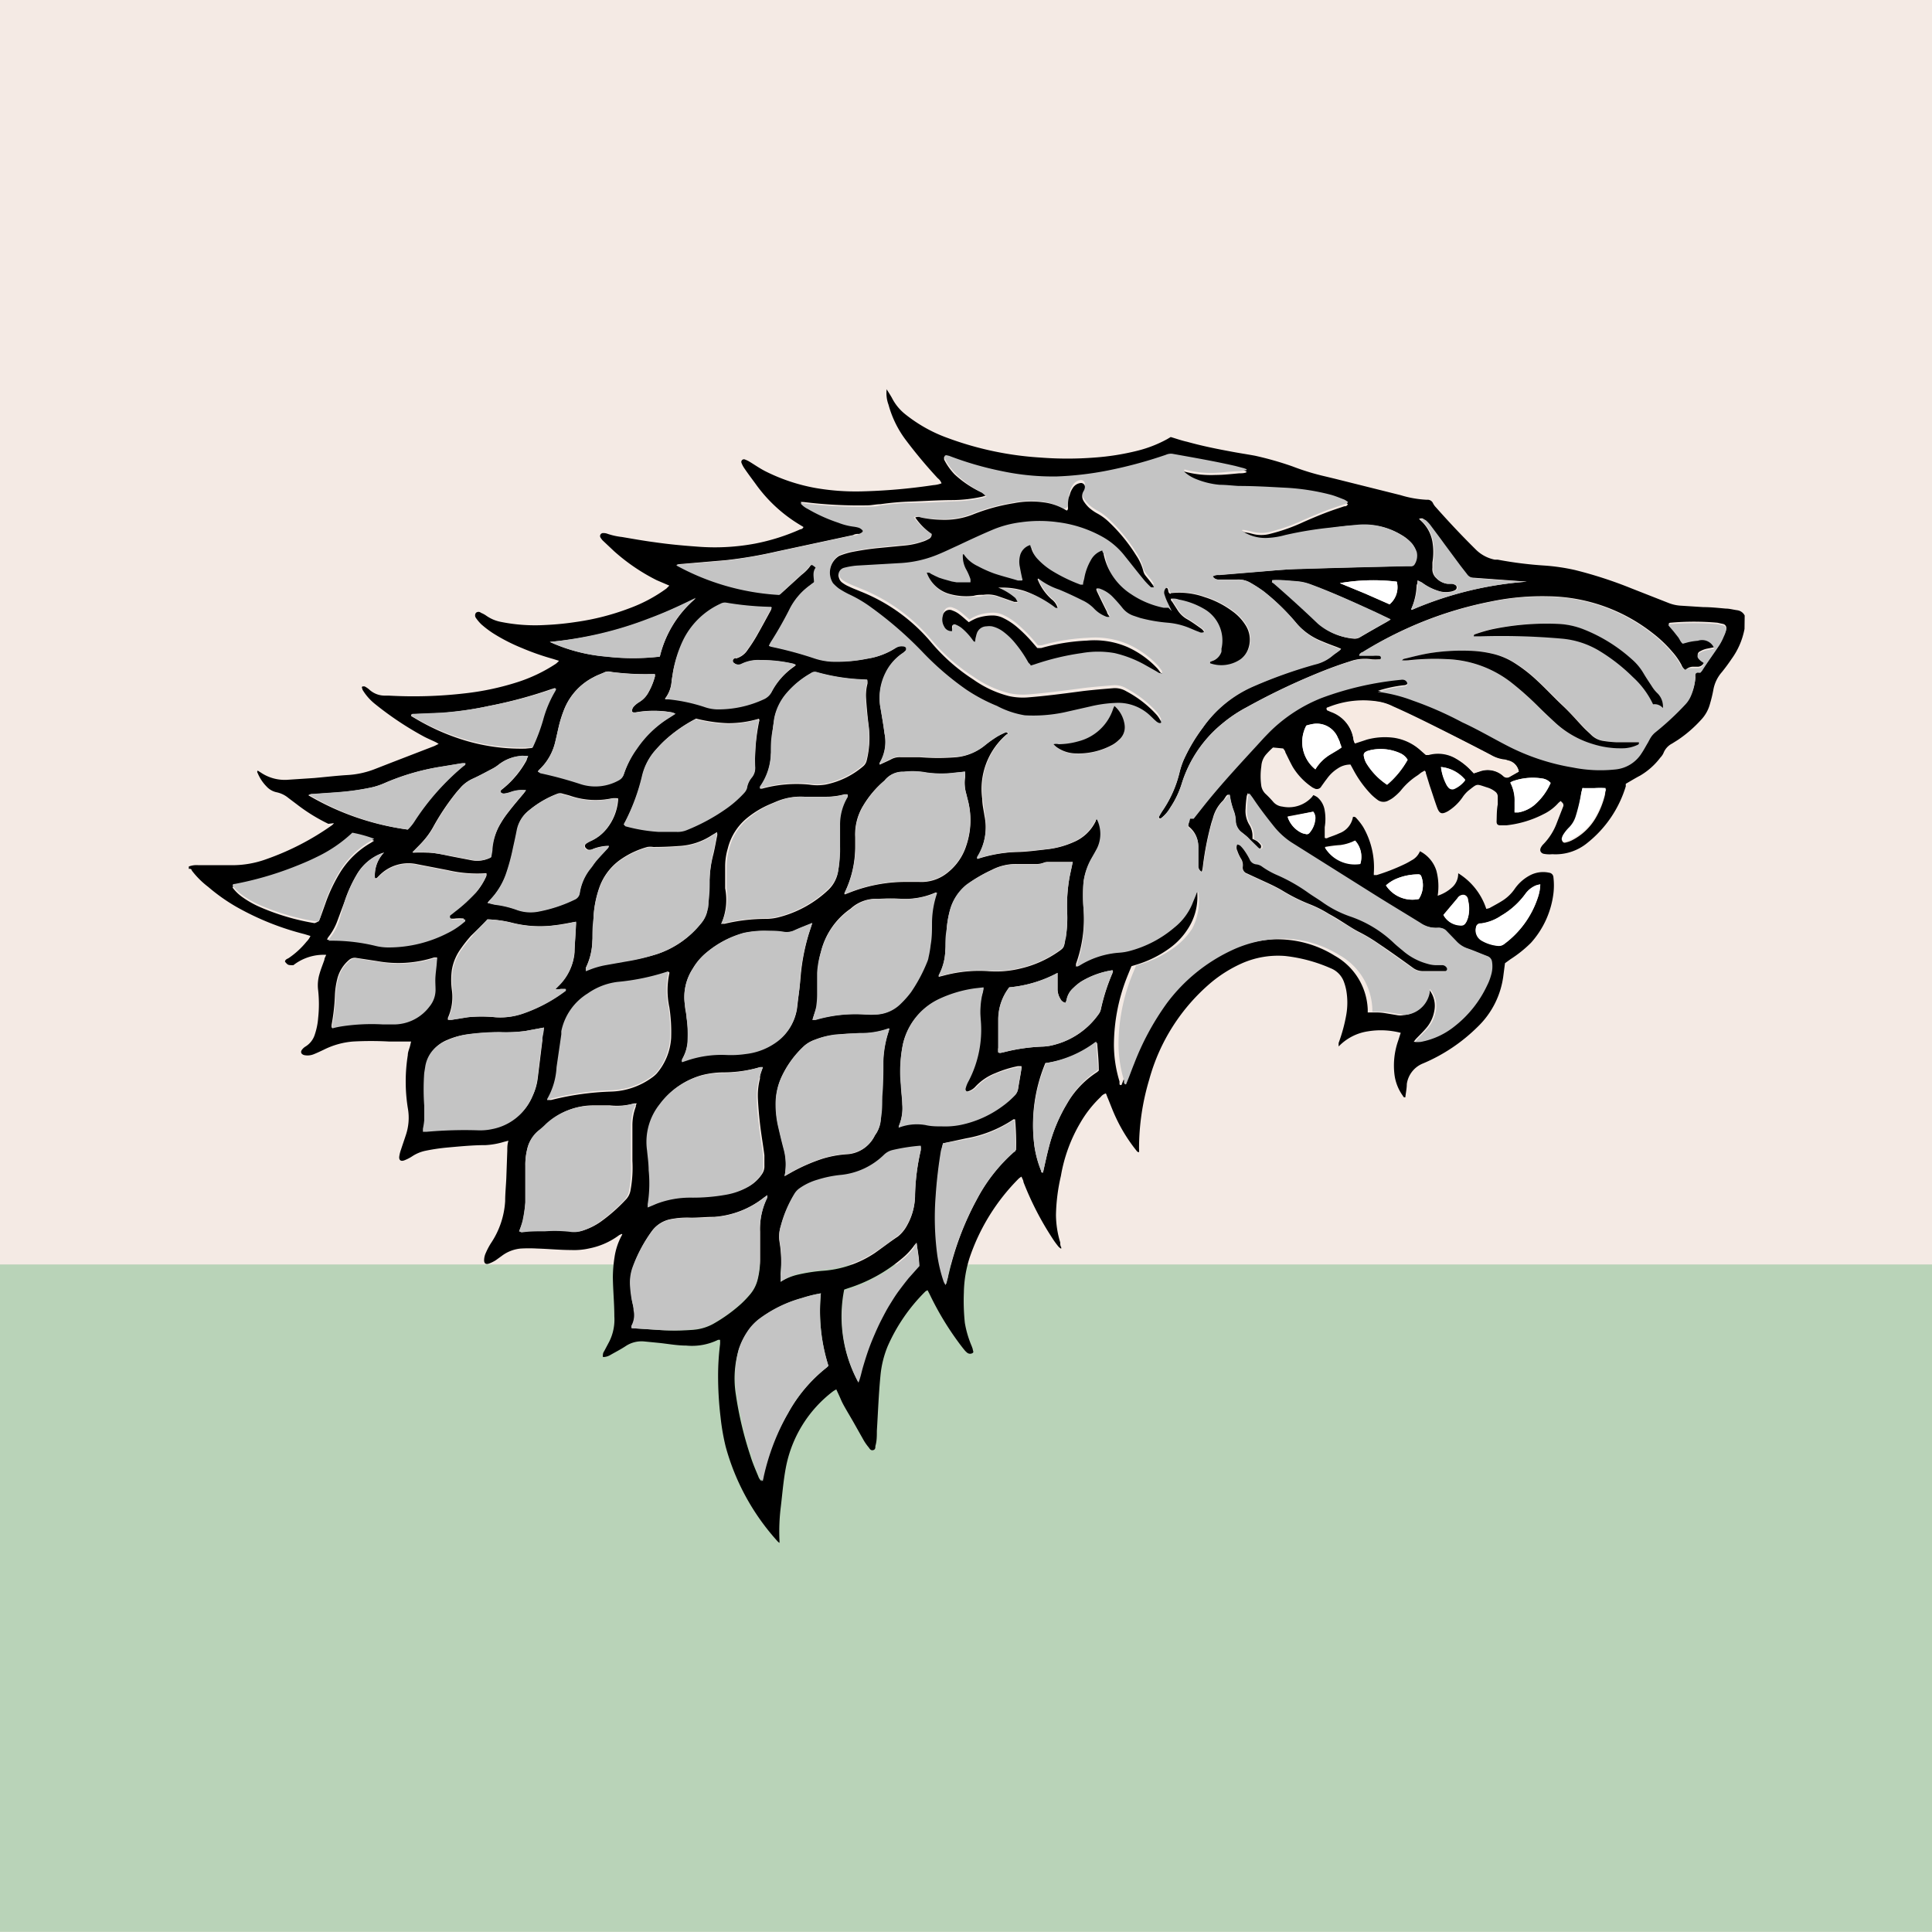 <svg xmlns="http://www.w3.org/2000/svg" viewBox="0 0 117.68 117.68">
  <defs>
    <style>
      .cls-1 {
        fill: #f4eae4;
      }

      .cls-2 {
        fill: #b9d3b8;
      }

      .cls-3 {
        fill: #c4c4c4;
      }

      .cls-4 {
        fill: #f7eae2;
      }

      .cls-5 {
        fill: #fff;
      }
    </style>
  </defs>
  <title>house-stark</title>
  <g id="Layer_2" data-name="Layer 2">
    <g id="Layer_1-2" data-name="Layer 1">
      <g>
        <rect class="cls-1" width="117.68" height="117.68"/>
        <rect class="cls-2" y="77.02" width="117.68" height="40.65"/>
        <g>
          <path d="M106.26,38.31s0,0,0,0a4.54,4.54,0,0,1-.79,1.83c-.18.27-.38.54-.59.8a2.22,2.22,0,0,0-.52,1.09,8.34,8.34,0,0,1-.2.83,2.26,2.26,0,0,1-.56,1,7.71,7.71,0,0,1-1.4,1.21l-.35.22a1.1,1.1,0,0,0-.53.59,1,1,0,0,1-.19.27,4.22,4.22,0,0,1-1.24,1.1c-.29.15-.56.32-.86.49a.86.86,0,0,0,0,.15,7,7,0,0,1-2.34,3.45,3.05,3.05,0,0,1-2.14.69A1.8,1.8,0,0,1,94,52c-.2-.08-.23-.25-.11-.43a.76.76,0,0,1,.11-.14,3.7,3.7,0,0,0,.84-1.34l.39-1c0-.13,0-.14-.17-.3l-.13.11a2.89,2.89,0,0,1-.91.69,6.43,6.43,0,0,1-2.26.68h-.37c-.19,0-.24-.09-.23-.27s0-.66.07-1l0-.48a.37.37,0,0,0-.14-.29,1.44,1.44,0,0,0-.52-.27c-.68-.22-.56-.24-1.13.2a2,2,0,0,0-.36.41,3,3,0,0,1-.76.76l-.12.08c-.38.21-.52.17-.67-.24s-.29-.87-.44-1.3l-.24-.78c0-.05,0-.09-.08-.15l-.19.11c-.09.06-.17.14-.27.2a4.19,4.19,0,0,0-1,.92,3.24,3.24,0,0,1-.38.36,1.52,1.52,0,0,1-.34.22.61.61,0,0,1-.64,0,3.54,3.54,0,0,1-.42-.35,6.69,6.69,0,0,1-1.09-1.5l-.18-.33a1.36,1.36,0,0,0-.78.24,2.33,2.33,0,0,0-.66.63c-.12.15-.22.3-.33.45a.31.31,0,0,1-.45.12.51.51,0,0,1-.16-.09,4,4,0,0,1-1.14-1.21c-.16-.29-.3-.59-.45-.89,0-.08-.09-.17-.13-.23l-.62-.06a5,5,0,0,0-.4.4,1.2,1.2,0,0,0-.31.74,4.15,4.15,0,0,0,0,1.22.9.9,0,0,0,.24.45,5.9,5.9,0,0,1,.49.51.84.84,0,0,0,.55.28,1.9,1.9,0,0,0,1.79-.57l.1-.13a1.61,1.61,0,0,1,.23.12,1.31,1.31,0,0,1,.46.83,3,3,0,0,1,0,1c0,.11,0,.23,0,.34s0,.21,0,.31a.16.16,0,0,0,.19,0c.23-.09.46-.16.69-.27a1.29,1.29,0,0,0,.84-1,.19.19,0,0,1,.21.08,3.56,3.56,0,0,1,.41.53,4.91,4.91,0,0,1,.65,2.81s0,.07,0,.12l.18,0a12.34,12.34,0,0,0,1.69-.66,4.16,4.16,0,0,0,.42-.23,1.09,1.09,0,0,0,.52-.56,2,2,0,0,1,1,1.18,3.73,3.73,0,0,1,.08,1.53,2.4,2.4,0,0,0,.88-.51,1.11,1.11,0,0,0,.37-.86,4,4,0,0,1,1.71,2.17,1.17,1.17,0,0,0,.2-.05c.25-.14.5-.27.74-.42a2.59,2.59,0,0,0,.78-.73,2.62,2.62,0,0,1,.9-.82,1.72,1.72,0,0,1,1.22-.18.29.29,0,0,1,.25.27,4.18,4.18,0,0,1,0,1,5.5,5.5,0,0,1-1.37,3A7.47,7.47,0,0,1,92,58.43l-.33.24-.09.69A5.23,5.23,0,0,1,90,62.55a10.53,10.53,0,0,1-3.31,2.22,1.59,1.59,0,0,0-1,1.26c0,.26-.06.53-.09.81-.07,0-.11,0-.14-.08a2.79,2.79,0,0,1-.52-1.3,4.58,4.58,0,0,1,.2-2c.06-.17.11-.35.18-.55a4.84,4.84,0,0,0-2-.09,3.11,3.11,0,0,0-1.78.92,1.41,1.41,0,0,1,0-.22A9.89,9.89,0,0,0,82,61.83a4.32,4.32,0,0,0,0-1.52,3.21,3.21,0,0,0-.15-.53,1.41,1.41,0,0,0-.79-.8,9.46,9.46,0,0,0-2.78-.75,5.45,5.45,0,0,0-2.64.45,8.06,8.06,0,0,0-1.85,1.15A11.83,11.83,0,0,0,70,65.76a14.58,14.58,0,0,0-.62,4.2,1.62,1.62,0,0,1,0,.22l0,0c-.1,0-.13-.06-.17-.11a9.89,9.89,0,0,1-1.24-2c-.2-.42-.35-.85-.53-1.27a1.67,1.67,0,0,0-.08-.2.59.59,0,0,0-.31.21,7,7,0,0,0-1.24,1.57,9.5,9.5,0,0,0-1.19,3.25A11.35,11.35,0,0,0,64.32,74a5.9,5.9,0,0,0,.26,1.68c0,.1,0,.2.06.29a.92.92,0,0,1,0,.09.55.55,0,0,1-.17-.13,5.3,5.3,0,0,1-.39-.54A18.47,18.47,0,0,1,62.34,72c0-.1-.07-.2-.12-.33a1.11,1.11,0,0,0-.16.11,12.49,12.49,0,0,0-3,4.83,7.3,7.3,0,0,0-.35,2.12,12.71,12.71,0,0,0,.06,1.85A6.22,6.22,0,0,0,59.19,82l.06.17c0,.09.08.18,0,.24a.29.29,0,0,1-.32,0,1.14,1.14,0,0,1-.16-.15c-.14-.17-.28-.35-.41-.53a18,18,0,0,1-1.73-2.89l-.13-.25a.76.76,0,0,0-.13.07A10.81,10.81,0,0,0,54.07,82a6.18,6.18,0,0,0-.44,1.79c-.11,1.12-.15,2.25-.22,3.37,0,.31,0,.62-.09.92,0,.1,0,.22-.14.25s-.2-.07-.26-.16a3.19,3.19,0,0,1-.3-.42l-.53-.94c-.2-.36-.42-.72-.63-1.09s-.23-.46-.34-.7l-.18-.39a1.6,1.6,0,0,0-.19.11,7.62,7.62,0,0,0-2.89,4.69c-.15.8-.21,1.62-.31,2.43a12.13,12.13,0,0,0-.07,2s0,.06,0,.12a.63.63,0,0,1-.12-.1,14.09,14.09,0,0,1-3.16-5.77,13.67,13.67,0,0,1-.31-1.79,21,21,0,0,1-.15-2.51,15.51,15.51,0,0,1,.12-1.93,2.26,2.26,0,0,0,0-.27c-.05,0-.09,0-.12,0a3.62,3.62,0,0,1-1.94.35c-.54,0-1.08-.1-1.63-.16l-.92-.09A1.74,1.74,0,0,0,38.1,82c-.29.19-.6.35-.9.52a.9.9,0,0,1-.47.14.37.37,0,0,1,0-.18c0-.09.08-.18.12-.27l.26-.49a3,3,0,0,0,.31-1.54c0-.79-.08-1.58-.09-2.38a8.23,8.23,0,0,1,.1-1.21,4,4,0,0,1,.47-1.39c0-.08-.09,0-.12,0a.57.57,0,0,0-.13.08,4.49,4.49,0,0,1-1.75.76,4.18,4.18,0,0,1-1.11.1c-.69,0-1.38-.07-2.07-.09a9,9,0,0,0-1,0,2.25,2.25,0,0,0-1.16.45l-.36.26a2.14,2.14,0,0,1-.4.2c-.21.08-.33,0-.31-.25a1.07,1.07,0,0,1,.1-.39,4.12,4.12,0,0,1,.33-.62,5.13,5.13,0,0,0,.85-2.54c0-.46.05-.93.07-1.4l.06-1.67c0-.2,0-.39.07-.61l-.27.07a4.7,4.7,0,0,1-1.12.2c-.79,0-1.58.08-2.37.15a12,12,0,0,0-1.32.2,2.34,2.34,0,0,0-.75.31,2.57,2.57,0,0,1-.52.27c-.19.07-.33,0-.3-.24a2.09,2.09,0,0,1,.11-.43c.09-.28.19-.56.28-.84a3.3,3.3,0,0,0,.13-1.68,10.23,10.23,0,0,1,0-3.22c0-.19.09-.38.14-.57l.06-.26h-.35c-.34,0-.69,0-1,0a20,20,0,0,0-2.19,0,4.84,4.84,0,0,0-1.78.5c-.19.09-.4.19-.6.27a1,1,0,0,1-.58.06c-.2-.05-.26-.2-.13-.35a.75.75,0,0,1,.19-.17,1.31,1.31,0,0,0,.58-.75,4.16,4.16,0,0,0,.2-1,7.78,7.78,0,0,0,0-1.67,2.38,2.38,0,0,1,.08-1c.08-.29.2-.58.3-.87,0-.09.06-.18.11-.3a3,3,0,0,0-2,.63c-.33,0-.33,0-.51-.21,0-.13.13-.17.22-.22a5,5,0,0,0,1.09-1,1.14,1.14,0,0,0,.24-.35l-.36-.11a16.64,16.64,0,0,1-4.18-1.68,11.22,11.22,0,0,1-1.69-1.2,5.2,5.2,0,0,1-1-1c0-.06-.08-.13-.18-.09v-.15a1.32,1.32,0,0,1,.59-.08l2.07,0a6.06,6.06,0,0,0,2.07-.37,16.14,16.14,0,0,0,4-2.07.69.69,0,0,0,.11-.12L20,50.18A10.77,10.77,0,0,1,18.09,49l-.53-.4a1.64,1.64,0,0,0-.7-.34,1.15,1.15,0,0,1-.63-.36,2.54,2.54,0,0,1-.53-.8s-.07-.1,0-.16l.19.12a2.6,2.6,0,0,0,1.58.44l1.67-.11c.67-.06,1.35-.14,2-.18a5.42,5.42,0,0,0,1.73-.38l1-.39,2.59-1,.26-.13-.15-.09c-.24-.12-.49-.22-.74-.35a19.54,19.54,0,0,1-3-2,3.25,3.25,0,0,1-.75-.86c0-.07-.08-.14,0-.2l.13,0a1.38,1.38,0,0,1,.28.19,1.39,1.39,0,0,0,1,.37h.18a27,27,0,0,0,4.67-.14,16.37,16.37,0,0,0,3.18-.68,9.51,9.51,0,0,0,2.34-1.12,1.53,1.53,0,0,0,.19-.18l-.35-.11q-1-.28-1.89-.66a11.06,11.06,0,0,1-1.78-.91,6,6,0,0,1-.71-.54,2.52,2.52,0,0,1-.33-.39.26.26,0,0,1,0-.31.23.23,0,0,1,.31,0,1.52,1.52,0,0,1,.33.18,2.29,2.29,0,0,0,.88.37,10.51,10.51,0,0,0,2.69.19,17.83,17.83,0,0,0,1.92-.19,15,15,0,0,0,3.22-.83,9.19,9.19,0,0,0,2.25-1.2l.18-.18L40,35.34a11.82,11.82,0,0,1-2.6-1.77l-.7-.66a1.18,1.18,0,0,1-.13-.18.18.18,0,0,1,.16-.26.71.71,0,0,1,.29.05,4.22,4.22,0,0,0,.87.19c.65.11,1.31.23,2,.32.83.12,1.67.2,2.51.26A13.33,13.33,0,0,0,46,33.11a12.57,12.57,0,0,0,2.75-.87c.07,0,.16-.05.19-.14l0,0-.28-.17A9,9,0,0,1,46,29.44c-.22-.3-.44-.59-.65-.9a1.55,1.55,0,0,1-.19-.36.16.16,0,0,1,.19-.2,1.64,1.64,0,0,1,.3.14c.33.2.64.42,1,.6a11.21,11.21,0,0,0,3,1,14.29,14.29,0,0,0,2.85.21,35.14,35.14,0,0,0,4.35-.38,1.72,1.72,0,0,0,.5-.11.67.67,0,0,0-.23-.31,29.35,29.35,0,0,1-2-2.4,6.33,6.33,0,0,1-1-2.08,2,2,0,0,1-.11-.95H54c.11.18.23.36.33.54a3,3,0,0,0,.82,1,9.25,9.25,0,0,0,.88.62,8.88,8.88,0,0,0,1.7.82,19.71,19.71,0,0,0,5.64,1.19,21.38,21.38,0,0,0,3.3,0,15.18,15.18,0,0,0,2.59-.41,7.55,7.55,0,0,0,1.83-.71l.22-.13c.34.1.64.21,1,.29.86.24,1.73.42,2.6.58.51.1,1,.17,1.54.27a19.79,19.79,0,0,1,2.28.65,14.65,14.65,0,0,0,2,.61l.58.14,4,1a6.47,6.47,0,0,0,1.57.28l.11,0a.36.36,0,0,1,.29.2,1,1,0,0,0,.19.27c.78.88,1.58,1.73,2.42,2.56a2.27,2.27,0,0,0,1.16.62l.18,0a23.2,23.2,0,0,0,2.87.36,12.42,12.42,0,0,1,1.83.27,25.74,25.74,0,0,1,3.42,1.11l2.24.88a2.42,2.42,0,0,0,.75.18l1.41.09c.46,0,.91.05,1.37.09.23,0,.46.07.7.1a.6.6,0,0,1,.45.32Zm-3.6,2.5a.67.67,0,0,1-.24-.31,4,4,0,0,0-.55-.79,7.74,7.74,0,0,0-1.21-1.15,10.5,10.5,0,0,0-6.36-2.24,15.31,15.31,0,0,0-3.5.32,23,23,0,0,0-5.17,1.67A22.18,22.18,0,0,0,83,39.74c-.06,0-.15,0-.12.18H83c.22,0,.44,0,.67,0a2.2,2.2,0,0,1,.36,0,.11.11,0,0,1,.12.12.12.12,0,0,1-.15.12,3.24,3.24,0,0,1-.44,0,2.7,2.7,0,0,0-1.35.13c-.77.24-1.52.53-2.26.84a40.48,40.48,0,0,0-4,1.94,8.47,8.47,0,0,0-1.49,1A7.66,7.66,0,0,0,72,47.67a5.64,5.64,0,0,1-.71,1.51,2.25,2.25,0,0,1-.55.64s-.08.07-.14,0a.32.32,0,0,1,0-.09c.08-.14.16-.28.25-.41a7,7,0,0,0,1-2.27,4.91,4.91,0,0,1,.24-.74,10.39,10.39,0,0,1,1.18-2,7.33,7.33,0,0,1,3.09-2.53,28.54,28.54,0,0,1,3.76-1.34,2.53,2.53,0,0,0,1.05-.52c.16-.14.35-.24.52-.4l-.26-.11c-.3-.11-.6-.22-.9-.35A4,4,0,0,1,79,38,13.25,13.25,0,0,0,76.93,36a8.57,8.57,0,0,0-.81-.52,1.39,1.39,0,0,0-.75-.18H74.19a.42.42,0,0,1-.35-.2.67.67,0,0,1,.39-.08l2.29-.19c.9-.07,1.8-.15,2.7-.18,2.14-.07,4.28-.12,6.42-.17l.3,0a.21.21,0,0,0,.18-.1,1,1,0,0,0,.14-.75A1.46,1.46,0,0,0,86,33.1a2.57,2.57,0,0,0-.63-.51A4.3,4.3,0,0,0,82.66,32c-.57,0-1.13.11-1.7.18a22.87,22.87,0,0,0-2.69.54,4.7,4.7,0,0,1-1,.17,2.56,2.56,0,0,1-1.53-.36s-.1,0-.08-.12.06,0,.09,0a4.18,4.18,0,0,1,.51.1,2.07,2.07,0,0,0,1.13,0,11.1,11.1,0,0,0,2-.71c.45-.2.9-.39,1.37-.57s.74-.26,1.12-.39c.07,0,.16,0,.22-.13a1.28,1.28,0,0,0-.23-.15c-.26-.1-.52-.21-.8-.29a13.74,13.74,0,0,0-2.93-.44c-.9-.05-1.8-.06-2.7-.1-.38,0-.77,0-1.15-.07a5,5,0,0,1-1.47-.36,2.35,2.35,0,0,1-.69-.43s-.1-.07,0-.15a6.16,6.16,0,0,0,1.91.21c.48,0,1-.06,1.44-.1.15,0,.3,0,.44-.06h0a.22.22,0,0,1,0-.06l-.16-.06-.53-.14c-1.27-.29-2.55-.51-3.83-.74a.75.75,0,0,0-.39.06,27,27,0,0,1-3.76,1,19.85,19.85,0,0,1-2.87.32A15,15,0,0,1,61,28.77a20,20,0,0,1-3.24-.94c-.08,0-.15-.1-.25,0a.64.64,0,0,0,0,.17,3.78,3.78,0,0,0,.64.9A6.38,6.38,0,0,0,59.8,30l.29.17-.25.08a8.74,8.74,0,0,1-1.77.21c-.86,0-1.73.06-2.59.09a16.29,16.29,0,0,0-1.85.16c-.24,0-.49.06-.74.07a27,27,0,0,1-3.92-.2,1.43,1.43,0,0,0-.21,0,1.34,1.34,0,0,0,.44.34,9.75,9.75,0,0,0,1.91.89,3.86,3.86,0,0,0,.93.24,1.94,1.94,0,0,1,.33.07.57.57,0,0,1,.18.12.09.09,0,0,1,0,.16.48.48,0,0,1-.22.12c-.12,0-.24,0-.36.07l-4.65,1a27.12,27.12,0,0,1-3.1.53l-2.81.24s-.13,0-.15.06a14.75,14.75,0,0,0,6.25,1.79L48.84,35a2.39,2.39,0,0,0,.54-.56.14.14,0,0,1,.2,0,.71.71,0,0,1,.15.12c-.21.28-.08.58-.1.88l-.29.22a4,4,0,0,0-1.21,1.44,22.43,22.43,0,0,1-1.14,2,2.26,2.26,0,0,0-.11.22s0,0,0,0a.68.68,0,0,0,.2.07,22.84,22.84,0,0,1,2.58.7,4,4,0,0,0,1.09.2,9.27,9.27,0,0,0,2.1-.18,4.39,4.39,0,0,0,1.66-.61,1,1,0,0,1,.3-.14,1.35,1.35,0,0,1,.29,0s.11,0,.12.06a.25.25,0,0,1,0,.17,1.27,1.27,0,0,1-.25.21,3.06,3.06,0,0,0-1,1.18,3.39,3.39,0,0,0-.32,2.23c.08.49.17,1,.23,1.47a2.52,2.52,0,0,1-.3,1.82s0,0,0,.08c.23-.11.47-.21.7-.33a1.11,1.11,0,0,1,.57-.13l1.15,0a13.48,13.48,0,0,0,2.29,0A3.16,3.16,0,0,0,60,45.38a7.21,7.21,0,0,1,.72-.51,4.66,4.66,0,0,1,.5-.25s.12-.06.17.07a.67.67,0,0,0-.11.07,4.38,4.38,0,0,0-1.45,3.91c0,.33.08.66.13,1a3.53,3.53,0,0,1-.42,2.54s0,.06,0,.11a8.56,8.56,0,0,1,2.28-.42c.63,0,1.26-.09,1.88-.16a5.42,5.42,0,0,0,1.68-.44A2.6,2.6,0,0,0,66.75,50c0-.05,0-.13.12-.11a2,2,0,0,1,0,1.75c-.12.23-.25.45-.38.68A3.93,3.93,0,0,0,66,53.72a9.84,9.84,0,0,0,0,1.63,8.18,8.18,0,0,1-.46,3.36s0,.1,0,.17l.12-.05A5.3,5.3,0,0,1,68.1,58a3.21,3.21,0,0,0,.62-.1,6.93,6.93,0,0,0,2.74-1.43,3.65,3.65,0,0,0,1.09-1.43c.08-.21.17-.42.25-.62s0-.12.13-.1a.38.38,0,0,1,0,.1,3.58,3.58,0,0,1-.59,2.18,4.27,4.27,0,0,1-1.09,1.15,6.69,6.69,0,0,1-2,1l-.33.1c-.11.27-.22.53-.32.79a11.34,11.34,0,0,0-.75,4,7.68,7.68,0,0,0,.34,2.23s0,.09,0,.13,0,.11.12.09l.1-.25c.13-.35.25-.7.39-1a16.2,16.2,0,0,1,2-3.7,10.46,10.46,0,0,1,4-3.24,7.57,7.57,0,0,1,2.76-.68,6.59,6.59,0,0,1,3.75,1,3.93,3.93,0,0,1,2,3.26c0,.06,0,.13,0,.19.2,0,.37,0,.54,0a3.53,3.53,0,0,1,.56.05l.66.11a1.09,1.09,0,0,0,.44,0A1.66,1.66,0,0,0,87,60.43c0-.07,0-.15,0-.21h0a1.57,1.57,0,0,1,.36,1.38,2.15,2.15,0,0,1-.47,1c-.2.24-.44.47-.66.7l-.12.16.3,0a4.63,4.63,0,0,0,2.08-.94,6.84,6.84,0,0,0,2-2.5,3.32,3.32,0,0,0,.24-.62,1.83,1.83,0,0,0,.06-.84.42.42,0,0,0-.27-.33c-.4-.15-.8-.33-1.21-.47a1.65,1.65,0,0,1-.7-.46l-.57-.59a.57.57,0,0,0-.49-.2,1.77,1.77,0,0,1-1.12-.31c-.92-.57-1.84-1.12-2.75-1.69l-5.12-3.22a4.67,4.67,0,0,1-1.08-1c-.44-.55-.87-1.11-1.26-1.7l-.21-.28a1.56,1.56,0,0,0-.07.17,6.85,6.85,0,0,0-.07.78,1.61,1.61,0,0,0,.24,1,1.27,1.27,0,0,1,.18.6c0,.08,0,.17,0,.24a1.46,1.46,0,0,1,.28.14,1.31,1.31,0,0,1,.23.24.25.25,0,0,1,0,.17.15.15,0,0,1-.2,0,.52.52,0,0,1-.11-.1L76,51c-.13-.12-.26-.22-.4-.33a.92.92,0,0,1-.34-.67,1.9,1.9,0,0,0-.12-.62,4.5,4.5,0,0,1-.22-.82s0-.13-.11-.15-.21.25-.33.37a2.26,2.26,0,0,0-.6,1.05l-.09.28a18.28,18.28,0,0,0-.53,2.73,1.58,1.58,0,0,1-.06.26.39.39,0,0,1-.22-.34c0-.12,0-.24,0-.37s0-.57,0-.85a1.47,1.47,0,0,0-.52-1.15l-.08-.08c0-.18.08-.33.1-.51l.23,0,.64-.81c1.15-1.44,2.42-2.78,3.66-4.14l.31-.32a9.43,9.43,0,0,1,3.17-2.08,19,19,0,0,1,4.83-1.11.54.54,0,0,1,.18,0,.29.29,0,0,1,.23.26c0,.08-.1.14-.24.14a8.18,8.18,0,0,0-1.57.34l.08,0a9.3,9.3,0,0,1,2.08.51,21.43,21.43,0,0,1,3,1.32c.92.46,1.82,1,2.73,1.42a13.51,13.51,0,0,0,4,1.33,8.58,8.58,0,0,0,2.58.12,2.12,2.12,0,0,0,1.62-1c.13-.19.23-.38.34-.57s.14-.27.22-.39a1.29,1.29,0,0,1,.27-.3,17.1,17.1,0,0,0,1.82-1.69,1.74,1.74,0,0,0,.36-.56,3.37,3.37,0,0,0,.25-1,1,1,0,0,1,0-.25.16.16,0,0,1,.2-.13l.11,0,.1-.11c.36-.53.71-1,1.06-1.57a3.3,3.3,0,0,0,.27-.53,1.66,1.66,0,0,0,.12-.31.26.26,0,0,0-.2-.37l-.32-.07a16.07,16.07,0,0,0-2.86,0s-.1,0-.11.08l.3.35.3.38c.09.13.14.29.27.38l.33-.09a4,4,0,0,1,.59-.09.79.79,0,0,1,1,.48l-.5.1a1.62,1.62,0,0,0-.41.17.22.22,0,0,0-.07.32,1,1,0,0,0,.18.18l.18.12a.43.43,0,0,1-.36.3c-.11,0-.22,0-.34,0A.66.66,0,0,0,102.66,40.81Zm-55.92,32-.18.11a5.51,5.51,0,0,1-3.06,1.2c-.47,0-.94.05-1.41.05a5.21,5.21,0,0,0-1.18.08,1.86,1.86,0,0,0-1.2.73,8.52,8.52,0,0,0-1.17,2.26,2.79,2.79,0,0,0-.14,1,6.94,6.94,0,0,0,.08.77c0,.27.1.53.14.8a1.34,1.34,0,0,1-.13.94.75.75,0,0,0,0,.15L40,81a13.84,13.84,0,0,0,2.23,0,3,3,0,0,0,1.23-.37,9.56,9.56,0,0,0,1.68-1.21,6.28,6.28,0,0,0,.56-.59,2.21,2.21,0,0,0,.45-.89,5.07,5.07,0,0,0,.15-1.17c0-.58,0-1.16,0-1.74A4.39,4.39,0,0,1,46.7,73,1.47,1.47,0,0,0,46.74,72.79ZM46.47,65l-.17,0a8,8,0,0,1-2.23.32,5.31,5.31,0,0,0-1.32.17,4.7,4.7,0,0,0-2.51,1.74A3.68,3.68,0,0,0,39.48,70c0,.41.08.82.1,1.22a8,8,0,0,1-.06,2.07c0,.06,0,.11,0,.2l.55-.23a5.78,5.78,0,0,1,2.06-.37,11.39,11.39,0,0,0,2.18-.18,4.17,4.17,0,0,0,1.32-.47,2.24,2.24,0,0,0,.78-.72.81.81,0,0,0,.15-.52c0-.21,0-.42,0-.63-.07-.57-.17-1.13-.24-1.69s-.12-1.11-.15-1.66a4.2,4.2,0,0,1,.12-1.32C46.28,65.49,46.37,65.26,46.47,65Zm3-8.76c-.4.16-.77.3-1.13.46a1.12,1.12,0,0,1-.57.08c-.36,0-.72-.06-1.08-.07a6,6,0,0,0-1.4.13A6,6,0,0,0,43.06,58a3.64,3.64,0,0,0-.86,1,3.17,3.17,0,0,0-.48,2.2c0,.26.08.51.1.77a7.55,7.55,0,0,1,.09,1.26,2.55,2.55,0,0,1-.33,1.23c0,.05-.09.09,0,.17l.27-.09a6.54,6.54,0,0,1,2.4-.35,6.2,6.2,0,0,0,1.22-.06,3.94,3.94,0,0,0,1.94-.78,3,3,0,0,0,1.15-2c.06-.59.15-1.18.2-1.77a12.74,12.74,0,0,1,.43-2.44C49.26,56.87,49.37,56.56,49.48,56.21ZM47.79,71.64l.38-.21a10.68,10.68,0,0,1,1.93-.85,6.51,6.51,0,0,1,1.45-.27,2,2,0,0,0,1.7-1.08.86.86,0,0,1,.1-.16,1.85,1.85,0,0,0,.29-.91c0-.44.06-.88.08-1.33,0-.71,0-1.43.07-2.15a6.49,6.49,0,0,1,.33-1.85c0-.06.06-.11,0-.17a5,5,0,0,1-1.77.29c-.46,0-.91,0-1.37.08a4.75,4.75,0,0,0-1.33.3,2,2,0,0,0-.64.36,6,6,0,0,0-1.35,1.8,3.91,3.91,0,0,0-.4,1.72,6.11,6.11,0,0,0,.13,1.28c.11.5.23,1,.36,1.48A3.59,3.59,0,0,1,47.79,71.64ZM31.62,75h.15c.48,0,1-.06,1.44-.07A8.48,8.48,0,0,1,34.8,75a1.55,1.55,0,0,0,.77-.07,3.93,3.93,0,0,0,1-.5,10.2,10.2,0,0,0,1.53-1.34,1.08,1.08,0,0,0,.31-.61,7.53,7.53,0,0,0,.11-1.77c0-.72,0-1.44,0-2.15a3.26,3.26,0,0,1,.21-1.16c0-.06,0-.11.06-.19h-.17a3.83,3.83,0,0,1-1.47.12c-.3,0-.61,0-.92,0a4.14,4.14,0,0,0-2.88,1.09,4.72,4.72,0,0,1-.41.37A2,2,0,0,0,32.11,70,3.89,3.89,0,0,0,32,71c0,.75,0,1.49,0,2.23a8.9,8.9,0,0,1-.15,1.14A6.16,6.16,0,0,1,31.62,75Zm15.93,3.07a3.53,3.53,0,0,1,1.05-.43,10.31,10.31,0,0,1,1.46-.23,6.53,6.53,0,0,0,3.23-1.09c.47-.33.93-.69,1.4-1a2.17,2.17,0,0,0,.56-.68,3.74,3.74,0,0,0,.48-1.73,13.35,13.35,0,0,1,.35-2.82,2.4,2.4,0,0,0,0-.24l-.09,0a11.45,11.45,0,0,0-1.64.27,1.12,1.12,0,0,0-.51.28,4.38,4.38,0,0,1-2.59,1.23,7,7,0,0,0-1.45.29,3.7,3.7,0,0,0-1.1.52,1.14,1.14,0,0,0-.29.29,7.31,7.31,0,0,0-.86,2,2,2,0,0,0-.07.91,7.27,7.27,0,0,1,.06,2C47.57,77.72,47.56,77.87,47.55,78.08ZM43.93,56.27l.2,0a10.83,10.83,0,0,1,2.54-.3,3.15,3.15,0,0,0,.8-.11,6.86,6.86,0,0,0,3-1.67A2,2,0,0,0,51.06,53a7,7,0,0,0,.07-1.44c0-.45,0-.89,0-1.34a3.26,3.26,0,0,1,.47-1.69,1.55,1.55,0,0,0,0-.15h-.16a4.29,4.29,0,0,1-1.18.15c-.42,0-.84,0-1.26,0a3.79,3.79,0,0,0-1.73.3l-.38.16a5.79,5.79,0,0,0-1.39.84,3.47,3.47,0,0,0-1.17,1.85,3.84,3.84,0,0,0-.16,1.06c0,.46,0,.92,0,1.37A3.62,3.62,0,0,1,43.93,56.27ZM65.34,52.5s-.07,0-.1,0l-1.45,0a.76.76,0,0,0-.25.06,1.31,1.31,0,0,1-.44.07c-.37,0-.74,0-1.11,0a3.17,3.17,0,0,0-1.57.35,8.38,8.38,0,0,0-1.55.93,3,3,0,0,0-1,1.52,6.26,6.26,0,0,0-.21,1.21c0,.41,0,.83-.08,1.25a3.42,3.42,0,0,1-.4,1.53s0,0,0,.08l.32-.08a8.31,8.31,0,0,1,2.76-.26A6.16,6.16,0,0,0,62.13,59a6.65,6.65,0,0,0,2.29-1c.38-.26.38-.27.46-.71,0-.08,0-.17.05-.25A7.71,7.71,0,0,0,65,55.51a9.86,9.86,0,0,1,.15-2.1C65.21,53.11,65.28,52.81,65.34,52.5ZM43.67,50.69l-.32.19a4,4,0,0,1-2,.65q-.78.06-1.56.06a1.08,1.08,0,0,0-.36,0,5.27,5.27,0,0,0-1.58.73,3.5,3.5,0,0,0-1.34,1.73,6.46,6.46,0,0,0-.36,1.85c0,.48,0,1-.07,1.44a3.94,3.94,0,0,1-.4,1.61s0,.08,0,.17l.21-.08a5.07,5.07,0,0,1,1-.29l1.24-.22A12.12,12.12,0,0,0,40,58.12a5.77,5.77,0,0,0,2.7-1.88,1.77,1.77,0,0,0,.39-.83c0-.16.05-.32.06-.48,0-.47,0-.94.07-1.41A7.51,7.51,0,0,1,43.46,52c.09-.38.15-.75.23-1.13C43.7,50.79,43.68,50.75,43.67,50.69ZM58.78,47l-.56.07a6.56,6.56,0,0,1-1.77,0,4.69,4.69,0,0,0-1.4-.05,1.4,1.4,0,0,0-1.18.53,6.06,6.06,0,0,0-1.29,1.52A3.37,3.37,0,0,0,52.09,51c0,.17,0,.34,0,.52a6.43,6.43,0,0,1-.63,2.83s-.06.08,0,.13l.26-.1A9.33,9.33,0,0,1,55,53.72l1,0a2.52,2.52,0,0,0,1.75-.59,3.41,3.41,0,0,0,1.11-1.63,4.81,4.81,0,0,0,.08-2.81l-.09-.36a2.35,2.35,0,0,1-.06-1A2.16,2.16,0,0,0,58.78,47ZM49.49,62.12h.14a8.69,8.69,0,0,1,3.08-.33,4,4,0,0,0,.6,0,2.24,2.24,0,0,0,1.52-.67,5.68,5.68,0,0,0,.61-.69,9.57,9.57,0,0,0,1-1.88,1,1,0,0,0,.07-.25,6.71,6.71,0,0,0,.13-.76c0-.45.06-.89.08-1.34a5.73,5.73,0,0,1,.3-1.78s0,0,0-.07l-.17.07a4.64,4.64,0,0,1-1.88.33,12.13,12.13,0,0,0-1.48,0,2.28,2.28,0,0,0-1.68.6A4.48,4.48,0,0,0,50,58a5.16,5.16,0,0,0-.18,1.24c0,.43,0,.87,0,1.3a4.9,4.9,0,0,1-.06.77C49.66,61.59,49.57,61.84,49.49,62.12ZM33.33,67a2.13,2.13,0,0,0,.25,0,17,17,0,0,1,3.62-.51,4.44,4.44,0,0,0,2.55-.88,1.79,1.79,0,0,0,.25-.22,3.67,3.67,0,0,0,.88-2.16,9.84,9.84,0,0,0-.11-1.88,4.93,4.93,0,0,1,0-2.06s0-.06,0-.09h0a13.77,13.77,0,0,1-3.11.65,4,4,0,0,0-1.8.7,3.53,3.53,0,0,0-1.61,2.3c0,.06,0,.12,0,.19-.09.68-.19,1.36-.29,2a4.34,4.34,0,0,1-.57,1.89Zm26.58-6.81-.56.06a7.56,7.56,0,0,0-2.23.67A4,4,0,0,0,55,63.6a8.19,8.19,0,0,0-.11,2.47c0,.39.06.77.08,1.15a2.8,2.8,0,0,1-.21,1.34s0,0,0,.07h0a3.06,3.06,0,0,1,1.64-.16c.33,0,.67.06,1,.08a4.83,4.83,0,0,0,1.14-.09,6.51,6.51,0,0,0,2.52-1.12,5.49,5.49,0,0,0,.81-.71.67.67,0,0,0,.15-.33c.06-.4.14-.8.2-1.21a.74.74,0,0,0,0-.15H62a6.89,6.89,0,0,0-1.38.43,3.29,3.29,0,0,0-1.19.8,1,1,0,0,1-.46.3.16.16,0,0,1-.22-.19,1.77,1.77,0,0,1,.18-.45,6.75,6.75,0,0,0,.78-3.72,5,5,0,0,1,.06-1.4C59.83,60.55,59.87,60.37,59.91,60.14ZM38,50.22l.08.07a9.93,9.93,0,0,0,2,.34l1.08,0a1.46,1.46,0,0,0,.65-.1,11.8,11.8,0,0,0,2.49-1.36,6.72,6.72,0,0,0,1.05-.94.79.79,0,0,0,.14-.25,1.34,1.34,0,0,1,.31-.67.9.9,0,0,0,.19-.62,12.44,12.44,0,0,1,.23-2.65c0-.08.08-.16,0-.26a6.57,6.57,0,0,1-1.88.27,9.17,9.17,0,0,1-1.94-.28,8.69,8.69,0,0,0-1.94,1.36c-.21.2-.41.42-.6.64a3.59,3.59,0,0,0-.71,1.42,12.22,12.22,0,0,1-1.06,2.87A.73.73,0,0,0,38,50.22ZM33.13,62.59,32,62.8a9.42,9.42,0,0,1-1.59.08,14.68,14.68,0,0,0-2,.14,4.41,4.41,0,0,0-1.18.33A2,2,0,0,0,26,64.92l-.06.37a13.74,13.74,0,0,0,0,2c0,.3,0,.6,0,.89a4.5,4.5,0,0,1-.08.51c0,.06,0,.11,0,.19H26a26,26,0,0,1,3.18-.09,3.45,3.45,0,0,0,.85-.08,3.32,3.32,0,0,0,2.43-2,3.48,3.48,0,0,0,.29-1c.1-.78.19-1.57.29-2.35C33,63.15,33.09,62.89,33.13,62.59ZM29.69,56c-.33.35-.65.66-1,1a8.43,8.43,0,0,0-.68.87,3.06,3.06,0,0,0-.49,1.23,4.67,4.67,0,0,0,0,1.18A3.09,3.09,0,0,1,27.28,62s0,.06,0,.12l.2,0,1-.16a8.48,8.48,0,0,1,1.67,0,4.19,4.19,0,0,0,1.68-.22,9.32,9.32,0,0,0,2.6-1.39s0-.06,0-.11l-.31,0a.54.54,0,0,1-.31,0v0l.24-.24A3.16,3.16,0,0,0,35,58c0-.55.06-1.11.09-1.66a1.2,1.2,0,0,0,0-.2c-.4.07-.78.15-1.16.2a6.93,6.93,0,0,1-2.72-.13A6.88,6.88,0,0,0,29.69,56ZM50,78.78a8,8,0,0,0-1.12.28,7.8,7.8,0,0,0-2.62,1.28,3.14,3.14,0,0,0-.72.78A4.21,4.21,0,0,0,45,82.19a6.25,6.25,0,0,0-.18,2.75,21.88,21.88,0,0,0,.89,3.74c.13.43.31.84.48,1.25a.63.63,0,0,0,.2.29l0-.06a1.74,1.74,0,0,0,.05-.22A14,14,0,0,1,48,86.08a9.12,9.12,0,0,1,2.35-2.78,1.14,1.14,0,0,0,.11-.11A11.07,11.07,0,0,1,50,78.78ZM52.82,41.4l-.16,0a12,12,0,0,1-2.92-.45.4.4,0,0,0-.35.07,5.45,5.45,0,0,0-1.47,1.23,3.35,3.35,0,0,0-.75,1.52c-.05.3-.1.6-.13.91s0,.84-.08,1.26a3.64,3.64,0,0,1-.66,2,.23.23,0,0,0,0,.1h0l.11,0a7.92,7.92,0,0,1,2.87-.25,3.1,3.1,0,0,0,1,0,5.05,5.05,0,0,0,2.28-1.1.66.66,0,0,0,.23-.36,5.77,5.77,0,0,0,.13-2.07c-.07-.53-.12-1.08-.16-1.62a2.84,2.84,0,0,1,.08-1A.84.84,0,0,0,52.82,41.4ZM29.7,55l.42.08a6,6,0,0,1,1.33.31,2.5,2.5,0,0,0,1.35.11A8.69,8.69,0,0,0,35,54.77a.51.51,0,0,0,.31-.42,3.16,3.16,0,0,1,.68-1.5c.13-.16.25-.34.38-.5s.43-.47.65-.71a.63.63,0,0,0,.07-.12H37a2.81,2.81,0,0,0-.86.18.48.48,0,0,1-.33.05.43.43,0,0,1-.16-.14.18.18,0,0,1,.06-.23,2,2,0,0,1,.32-.18,2.53,2.53,0,0,0,.9-.69,3.19,3.19,0,0,0,.72-1.76s0-.07,0-.12a1.33,1.33,0,0,0-.4,0,4.78,4.78,0,0,1-2.46-.14c-.17-.06-.35-.1-.53-.15a.41.41,0,0,0-.29,0,6,6,0,0,0-1.72,1,2,2,0,0,0-.74,1.21c-.07.36-.15.72-.23,1.08a12.32,12.32,0,0,1-.44,1.61,4.39,4.39,0,0,1-1,1.59A1,1,0,0,0,29.7,55Zm-6.31-3.07-.2.07a3,3,0,0,0-1.46,1.27A8.4,8.4,0,0,0,21,54.88l-.45,1.21a3.52,3.52,0,0,1-.56,1,.71.71,0,0,0-.07.15l.28,0a11.23,11.23,0,0,1,2.64.33,3.3,3.3,0,0,0,.77.08,7.86,7.86,0,0,0,3.56-.87,4.63,4.63,0,0,0,1-.66s.1-.07.08-.17a2.44,2.44,0,0,0-.54,0,1,1,0,0,1-.25,0,.23.23,0,0,1-.13-.11.18.18,0,0,1,0-.13l.29-.23A9.15,9.15,0,0,0,29,54.35a4,4,0,0,0,.63-1,.44.44,0,0,0,0-.16l-.05,0A7.94,7.94,0,0,1,27.27,53l-1.86-.36a2.48,2.48,0,0,0-2.31.69l-.16.16-.1,0A2,2,0,0,1,23.39,51.93Zm16.5-10.87h-.34a16,16,0,0,1-2.29-.13.68.68,0,0,0-.4,0c-.23.11-.48.19-.71.32a3.77,3.77,0,0,0-1.74,1.85,7.32,7.32,0,0,0-.36,1.09c-.08.34-.15.68-.23,1a3.37,3.37,0,0,1-.94,1.66.94.94,0,0,0-.12.14l.16.06a23.72,23.72,0,0,1,2.47.67,2.94,2.94,0,0,0,2.3-.23.61.61,0,0,0,.32-.38,5.88,5.88,0,0,1,.77-1.52,6.5,6.5,0,0,1,2-1.9l.34-.22a.91.91,0,0,0-.2-.08,6.31,6.31,0,0,0-2.21,0H38.6c-.07,0-.12-.06-.1-.12a.41.41,0,0,1,.1-.23,1.49,1.49,0,0,1,.34-.28,1.52,1.52,0,0,0,.52-.52,4.1,4.1,0,0,0,.44-1.06S39.89,41.12,39.89,41.06ZM47,37l0,0-.14,0a18.48,18.48,0,0,1-2.58-.25.54.54,0,0,0-.36.06,4.72,4.72,0,0,0-2.32,2.3A7.34,7.34,0,0,0,41,40.9l-.09.55a1.94,1.94,0,0,1-.41,1.11l.22,0a10.27,10.27,0,0,1,2.2.47,2.5,2.5,0,0,0,.77.14,6.58,6.58,0,0,0,2.83-.61,1,1,0,0,0,.48-.44,4.47,4.47,0,0,1,1.32-1.48,1.31,1.31,0,0,0,.16-.13.66.66,0,0,0-.15-.07,8.57,8.57,0,0,0-2-.22,2.31,2.31,0,0,0-1.15.23.41.41,0,0,1-.45-.05c-.13-.08-.13-.21,0-.29s.06,0,.1,0a1.23,1.23,0,0,0,.72-.54q.27-.37.51-.78c.31-.54.61-1.1.91-1.65ZM60.8,64.1c.12.07.21,0,.31,0a11.21,11.21,0,0,1,2.37-.35,3,3,0,0,0,.73-.11,4.76,4.76,0,0,0,2.72-1.88.74.74,0,0,0,.13-.3,12,12,0,0,1,.7-2.18c0-.05.07-.11,0-.18a5.18,5.18,0,0,0-1.92.7,3.32,3.32,0,0,0-.46.38,1.28,1.28,0,0,0-.41.73,1.77,1.77,0,0,1-.06.17.42.42,0,0,1-.32-.24,1.14,1.14,0,0,1-.17-.56c0-.23,0-.45,0-.67v-.35a7.68,7.68,0,0,1-2.94.88,3.21,3.21,0,0,0-.67,1.94c0,.58,0,1.16,0,1.74C60.78,63.92,60.8,64,60.8,64.1ZM26.62,58.32h-.07l-.11,0a7.17,7.17,0,0,1-3.47.22l-1.25-.19a.53.53,0,0,0-.47.13,2.21,2.21,0,0,0-.7,1.12,5,5,0,0,0-.15,1,12.22,12.22,0,0,1-.2,1.81,1.19,1.19,0,0,0,0,.19,5.3,5.3,0,0,1,.62-.13,12.13,12.13,0,0,1,2.48-.11l.63,0a2.72,2.72,0,0,0,2.2-1.1,1.6,1.6,0,0,0,.36-1c0-.3,0-.59,0-.89S26.59,58.7,26.62,58.32ZM57.44,69.64l-.09.42c-.15.91-.26,1.83-.32,2.76a17.25,17.25,0,0,0,.1,3.59A9.1,9.1,0,0,0,57.52,78a1.28,1.28,0,0,0,.12.21c.06-.26.11-.46.16-.66a18,18,0,0,1,1.72-4.53,10.31,10.31,0,0,1,2.27-2.9l.1-.07a15.72,15.72,0,0,0-.06-1.87h0l-.1,0a7.47,7.47,0,0,1-2.9,1.16ZM32.17,46.05h-.39a2.52,2.52,0,0,0-1.43.54,2.35,2.35,0,0,1-.37.24c-.4.21-.8.43-1.22.62a2.21,2.21,0,0,0-.66.47c-.14.16-.28.31-.41.48a14.4,14.4,0,0,0-1.32,2,4.81,4.81,0,0,1-.63.87c-.16.18-.34.35-.51.53s-.11.07-.06.14a8.77,8.77,0,0,1,.89,0c.48,0,1,.14,1.42.22l1.24.24a1.78,1.78,0,0,0,1.17-.17c0-.17.05-.34.07-.51a3.81,3.81,0,0,1,.52-1.54,5.9,5.9,0,0,1,.5-.73c.29-.38.61-.75.92-1.12l.14-.19s-.06,0-.08,0a2,2,0,0,0-.87.12,1.83,1.83,0,0,1-.39.09.25.25,0,0,1-.19-.07c-.06-.07,0-.14.06-.19l.09-.07a5.77,5.77,0,0,0,1.41-1.7S32.12,46.14,32.17,46.05ZM92.51,47a.83.83,0,0,0-.69-.66.61.61,0,0,0-.18-.05A2.09,2.09,0,0,1,90.8,46c-1-.54-2.08-1.08-3.13-1.6s-1.89-.92-2.84-1.36a3.08,3.08,0,0,0-.84-.28,5.68,5.68,0,0,0-3.08.37s-.1,0-.09.13l.25.11a2.11,2.11,0,0,1,1.39,1.73,1.07,1.07,0,0,0,.07.19l.73-.24a4.18,4.18,0,0,1,1.65-.11,3.1,3.1,0,0,1,1.62.77l.32.28.17,0a2.15,2.15,0,0,1,1.68.23,3.89,3.89,0,0,1,.82.63l.25.26.37-.12a1.41,1.41,0,0,1,1.42.28.31.31,0,0,0,.38.06Zm-73.1,9.14c.07-.16.12-.29.17-.43l.3-.84a9.87,9.87,0,0,1,.84-1.73,5.29,5.29,0,0,1,1.85-1.79l.22-.14a7.76,7.76,0,0,0-1.33-.37,8.48,8.48,0,0,1-2.19,1.49c-.48.23-1,.44-1.46.63a20.14,20.14,0,0,1-3.5,1c-.05,0-.12,0-.14.11a2.66,2.66,0,0,0,.56.55,5.84,5.84,0,0,0,1.06.61,14.09,14.09,0,0,0,3.37,1A1,1,0,0,0,19.41,56.11Zm13-10.58a11.11,11.11,0,0,0,.63-1.71,7,7,0,0,1,.76-1.8s.07-.08,0-.14l-.23.07A28.08,28.08,0,0,1,29.79,43a20.7,20.7,0,0,1-2.93.43l-1.66.07c-.06,0-.13,0-.15.06s0,0,0,.06l.29.17A13.49,13.49,0,0,0,28,45a11.88,11.88,0,0,0,4,.6Zm-7.61,5a2.58,2.58,0,0,0,.42-.55,15,15,0,0,1,3-3.36s.11,0,.07-.15l-.18,0-1.21.2a14.11,14.11,0,0,0-3.48,1,4.43,4.43,0,0,1-.8.27,15.17,15.17,0,0,1-2.13.3l-1.4.1c-.11,0-.22,0-.31.07A16.14,16.14,0,0,0,24.84,50.53Zm31,25.17a1.37,1.37,0,0,0-.17.21,4.2,4.2,0,0,1-.72.74,9.46,9.46,0,0,1-3.26,1.79l-.23.08a8.35,8.35,0,0,0,.84,5.6c.14-.31.18-.64.29-1s.2-.64.32-1,.23-.62.37-.93.27-.61.42-.9.33-.61.5-.91.36-.57.55-.84.4-.53.61-.79l.66-.74C56,76.66,55.9,76.22,55.83,75.7Zm7.89-11a.69.69,0,0,0-.06.13A9.77,9.77,0,0,0,63,69.75a6.5,6.5,0,0,0,.42,1.57c0,.05,0,.12.11.1.12-.52.22-1,.36-1.55A9.86,9.86,0,0,1,65,67.21a5.67,5.67,0,0,1,1.83-1.91l.1-.09c0-.57-.06-1.12-.1-1.68a0,0,0,0,0,0,0l-.07,0A6.83,6.83,0,0,1,63.72,64.75ZM33.49,39.1a10.34,10.34,0,0,0,3.45.89,14.13,14.13,0,0,0,3.25,0,6.73,6.73,0,0,1,2.2-3.55c-.93.46-1.87.88-2.83,1.25a22.3,22.3,0,0,1-3,.93A24.11,24.11,0,0,1,33.49,39.1Zm44-3.76,0,.09.12.08c.92.8,1.81,1.61,2.69,2.45a3.73,3.73,0,0,0,2.13.94.63.63,0,0,0,.42-.09c.54-.32,1.09-.63,1.64-.94l.21-.13-.9-.43c-1.31-.61-2.62-1.21-4-1.71a3,3,0,0,0-.83-.18l-.74-.06A5.93,5.93,0,0,0,77.51,35.34ZM93,35.43l-1.18-.09-2.07-.15a.56.56,0,0,1-.47-.25l-.39-.5-1-1.35c-.28-.39-.57-.77-.86-1.16a2.2,2.2,0,0,0-.26-.27c-.11-.1-.17-.1-.34-.06,0,0,0,0,0,0l.11.11A2.24,2.24,0,0,1,87.25,33a3.82,3.82,0,0,1,0,1.26l0,.33a.73.73,0,0,0,.24.63,1.1,1.1,0,0,0,.65.33l.3,0a.7.7,0,0,1,.2.08.18.18,0,0,1,0,.31.85.85,0,0,1-.24.09,1.64,1.64,0,0,1-.66,0,3.37,3.37,0,0,1-1.16-.56l-.24-.12c0,.11,0,.2-.05.28A4,4,0,0,1,86,37s0,.09,0,.14A21.67,21.67,0,0,1,93,35.43Zm.82,18.44a1.37,1.37,0,0,0-.27.06,1.5,1.5,0,0,0-.63.51,4.82,4.82,0,0,1-1.48,1.33,2.84,2.84,0,0,1-1.23.47l-.07,0a.26.26,0,0,0-.22.23.73.73,0,0,0,.36.82,2.4,2.4,0,0,0,1,.31.51.51,0,0,0,.34-.1,5.74,5.74,0,0,0,2.06-2.84A2.71,2.71,0,0,0,93.82,53.87Zm-13.7-7a2.64,2.64,0,0,1,.93-.92l.45-.27.21-.14c0-.12-.07-.23-.1-.33s-.08-.19-.12-.27a1.39,1.39,0,0,0-1.55-.83,3.35,3.35,0,0,0-.37.09A2.13,2.13,0,0,0,80.12,46.86ZM96.39,48l-.07.32A10.61,10.61,0,0,1,96,49.82a1.66,1.66,0,0,1-.42.68,2.44,2.44,0,0,0-.32.4.72.72,0,0,0-.1.24.15.15,0,0,0,.16.19,1.6,1.6,0,0,0,.42-.14,3.51,3.51,0,0,0,1.44-1.34,5.21,5.21,0,0,0,.59-1.47q0-.14.06-.3a3.89,3.89,0,0,0-.68,0ZM85.74,46.28a1,1,0,0,0-.45-.4,2.89,2.89,0,0,0-1.81-.19l-.18.05c-.22.09-.27.17-.21.4a1.26,1.26,0,0,0,.13.34,4.2,4.2,0,0,0,1.27,1.32A5.52,5.52,0,0,0,85.74,46.28Zm8.71,1.41a.83.83,0,0,0-.51-.27,3.64,3.64,0,0,0-1.79.16.53.53,0,0,0-.16.09,2.38,2.38,0,0,1,.26,1.19c0,.14,0,.28,0,.41a1.92,1.92,0,0,0,0,.22h.23a2.09,2.09,0,0,0,1.1-.57A3.72,3.72,0,0,0,94.45,47.69ZM81.61,35.52l1.53.63,1.5.66a1.36,1.36,0,0,0,.44-1.38A11.9,11.9,0,0,0,81.61,35.52Zm2.81,18.41a1.92,1.92,0,0,0,2,.83,1.53,1.53,0,0,0,.18-1.3c-.06-.18-.1-.22-.29-.2a3.46,3.46,0,0,0-1.19.24A2.32,2.32,0,0,0,84.42,53.93ZM82.54,51.2a2.92,2.92,0,0,1-.9.27,7.55,7.55,0,0,0-.94.12,2.13,2.13,0,0,0,2.16,1A1.47,1.47,0,0,0,82.54,51.2Zm5.38,4.53a1.2,1.2,0,0,0,.94.61c.27,0,.36,0,.48-.24a1.84,1.84,0,0,0,.09-.25,2.07,2.07,0,0,0,0-1c0-.16-.09-.32-.27-.35a.41.41,0,0,0-.38.2Zm-9.49-6a1.64,1.64,0,0,0,.84,1,1,1,0,0,0,.25.07.2.2,0,0,0,.23-.07,1.45,1.45,0,0,0,.35-.81.64.64,0,0,0-.12-.48Zm9.34-3.05a3.05,3.05,0,0,0,.37,1.15l.07.09a.32.32,0,0,0,.4.09,1.71,1.71,0,0,0,.64-.52A2.18,2.18,0,0,0,87.77,46.72Z"/>
          <path class="cls-3" d="M102.66,40.81a.66.66,0,0,1,.44-.11c.12,0,.23,0,.34,0a.43.43,0,0,0,.36-.3l-.18-.12a1,1,0,0,1-.18-.18.22.22,0,0,1,.07-.32,1.62,1.62,0,0,1,.41-.17l.5-.1a.79.79,0,0,0-1-.48,4,4,0,0,0-.59.09l-.33.09c-.13-.09-.18-.25-.27-.38l-.3-.38-.3-.35c0-.09.07-.08.11-.08a16.07,16.07,0,0,1,2.86,0l.32.07a.26.26,0,0,1,.2.37,1.66,1.66,0,0,1-.12.31,3.3,3.3,0,0,1-.27.53c-.35.53-.7,1-1.06,1.57l-.1.11-.11,0a.16.16,0,0,0-.2.13,1,1,0,0,0,0,.25,3.37,3.37,0,0,1-.25,1,1.74,1.74,0,0,1-.36.56,17.1,17.1,0,0,1-1.82,1.69,1.29,1.29,0,0,0-.27.3c-.08.12-.14.26-.22.39s-.21.38-.34.57a2.12,2.12,0,0,1-1.62,1,8.58,8.58,0,0,1-2.58-.12,13.51,13.51,0,0,1-4-1.33c-.91-.47-1.81-1-2.73-1.42a21.43,21.43,0,0,0-3-1.32A9.3,9.3,0,0,0,84,42.15l-.08,0a8.18,8.18,0,0,1,1.57-.34c.14,0,.23-.06.24-.14a.29.29,0,0,0-.23-.26.54.54,0,0,0-.18,0,19,19,0,0,0-4.83,1.11,9.43,9.43,0,0,0-3.17,2.08l-.31.32c-1.24,1.36-2.51,2.7-3.66,4.14l-.64.81-.23,0c0,.18-.13.33-.1.51l.08.08A1.47,1.47,0,0,1,73,51.56c0,.28,0,.57,0,.85s0,.25,0,.37a.39.39,0,0,0,.22.34,1.58,1.58,0,0,0,.06-.26,18.28,18.28,0,0,1,.53-2.73l.09-.28a2.26,2.26,0,0,1,.6-1.05c.12-.12.23-.25.33-.37s.1.1.11.15a4.5,4.5,0,0,0,.22.82,1.9,1.9,0,0,1,.12.62.92.92,0,0,0,.34.67c.14.11.27.21.4.33l.56.54a.52.52,0,0,0,.11.1.15.15,0,0,0,.2,0,.25.25,0,0,0,0-.17,1.31,1.31,0,0,0-.23-.24,1.46,1.46,0,0,0-.28-.14c0-.07,0-.16,0-.24a1.27,1.27,0,0,0-.18-.6,1.61,1.61,0,0,1-.24-1,6.85,6.85,0,0,1,.07-.78,1.56,1.56,0,0,1,.07-.17l.21.28c.39.59.82,1.15,1.26,1.7a4.67,4.67,0,0,0,1.08,1l5.12,3.22c.91.57,1.83,1.12,2.75,1.69a1.77,1.77,0,0,0,1.12.31.57.57,0,0,1,.49.2l.57.59a1.65,1.65,0,0,0,.7.46c.41.14.81.32,1.21.47a.42.42,0,0,1,.27.33,1.83,1.83,0,0,1-.06.84,3.32,3.32,0,0,1-.24.62,6.84,6.84,0,0,1-2,2.5,4.63,4.63,0,0,1-2.08.94l-.3,0,.12-.16c.22-.23.46-.46.66-.7a2.15,2.15,0,0,0,.47-1,1.57,1.57,0,0,0-.36-1.38h0c0,.06,0,.14,0,.21a1.66,1.66,0,0,1-1.3,1.35,1.09,1.09,0,0,1-.44,0l-.66-.11a3.53,3.53,0,0,0-.56-.05c-.17,0-.34,0-.54,0,0-.06,0-.13,0-.19a3.93,3.93,0,0,0-2-3.26,6.59,6.59,0,0,0-3.75-1,7.57,7.57,0,0,0-2.76.68,10.46,10.46,0,0,0-4,3.24,16.2,16.2,0,0,0-2,3.7c-.14.34-.26.69-.39,1l-.1.25c-.1,0-.1-.05-.12-.09s0-.09,0-.13a7.68,7.68,0,0,1-.34-2.23,11.34,11.34,0,0,1,.75-4c.1-.26.21-.52.32-.79l.33-.1a6.69,6.69,0,0,0,2-1,4.27,4.27,0,0,0,1.09-1.15A3.58,3.58,0,0,0,73,54.45a.38.38,0,0,0,0-.1c-.08,0-.1,0-.13.1s-.17.41-.25.62a3.65,3.65,0,0,1-1.09,1.43,6.93,6.93,0,0,1-2.74,1.43,3.21,3.21,0,0,1-.62.1,5.3,5.3,0,0,0-2.44.8l-.12.05c0-.07,0-.13,0-.17A8.18,8.18,0,0,0,66,55.35a9.84,9.84,0,0,1,0-1.63,3.93,3.93,0,0,1,.44-1.37c.13-.23.26-.45.38-.68a2,2,0,0,0,0-1.75c-.09,0-.1.06-.12.11a2.6,2.6,0,0,1-1.35,1.26,5.42,5.42,0,0,1-1.68.44c-.62.07-1.25.11-1.88.16a8.56,8.56,0,0,0-2.28.42c0-.05,0-.09,0-.11A3.53,3.53,0,0,0,60,49.66c-.05-.33-.09-.66-.13-1a4.38,4.38,0,0,1,1.45-3.91.67.67,0,0,1,.11-.07c-.05-.13-.12-.09-.17-.07a4.66,4.66,0,0,0-.5.25,7.21,7.21,0,0,0-.72.51,3.16,3.16,0,0,1-1.76.72,13.48,13.48,0,0,1-2.29,0l-1.15,0a1.11,1.11,0,0,0-.57.13c-.23.12-.47.22-.7.33,0,0,0-.07,0-.08a2.52,2.52,0,0,0,.3-1.82c-.06-.49-.15-1-.23-1.47A3.39,3.39,0,0,1,53.92,41a3.06,3.06,0,0,1,1-1.18,1.27,1.27,0,0,0,.25-.21.25.25,0,0,0,0-.17s-.08-.06-.12-.06a1.35,1.35,0,0,0-.29,0,1,1,0,0,0-.3.14,4.39,4.39,0,0,1-1.66.61,9.27,9.27,0,0,1-2.1.18,4,4,0,0,1-1.09-.2,22.84,22.84,0,0,0-2.58-.7.68.68,0,0,1-.2-.07s0,0,0,0a2.26,2.26,0,0,1,.11-.22,22.43,22.43,0,0,0,1.14-2,4,4,0,0,1,1.21-1.44l.29-.22c0-.3-.11-.6.1-.88a.71.71,0,0,0-.15-.12.14.14,0,0,0-.2,0,2.39,2.39,0,0,1-.54.56l-1.33,1.22a14.75,14.75,0,0,1-6.25-1.79c0-.09.1-.06.15-.06l2.81-.24a27.12,27.12,0,0,0,3.1-.53l4.65-1c.12,0,.24,0,.36-.07a.48.48,0,0,0,.22-.12.09.09,0,0,0,0-.16.57.57,0,0,0-.18-.12,1.94,1.94,0,0,0-.33-.07,3.86,3.86,0,0,1-.93-.24A9.75,9.75,0,0,1,49.2,31a1.34,1.34,0,0,1-.44-.34,1.43,1.43,0,0,1,.21,0,27,27,0,0,0,3.92.2c.25,0,.5,0,.74-.07a16.29,16.29,0,0,1,1.85-.16c.86,0,1.73-.05,2.59-.09a8.74,8.74,0,0,0,1.77-.21l.25-.08L59.8,30a6.38,6.38,0,0,1-1.61-1.17,3.78,3.78,0,0,1-.64-.9.64.64,0,0,1,0-.17c.1-.07.17,0,.25,0a20,20,0,0,0,3.24.94,15,15,0,0,0,3.35.32,19.85,19.85,0,0,0,2.87-.32,27,27,0,0,0,3.76-1,.75.75,0,0,1,.39-.06c1.28.23,2.56.45,3.83.74l.53.14.16.06a.22.22,0,0,0,0,.06h0c-.14,0-.29.05-.44.06-.48,0-1,.08-1.44.1a6.16,6.16,0,0,1-1.91-.21c0,.08,0,.12,0,.15a2.35,2.35,0,0,0,.69.43,5,5,0,0,0,1.47.36c.38,0,.77.05,1.15.07.9,0,1.8.05,2.7.1a13.74,13.74,0,0,1,2.93.44c.28.08.54.19.8.29a1.28,1.28,0,0,1,.23.15c-.06.1-.15.1-.22.13-.38.13-.76.25-1.12.39s-.92.37-1.37.57a11.1,11.1,0,0,1-2,.71,2.07,2.07,0,0,1-1.13,0,4.18,4.18,0,0,0-.51-.1s-.06,0-.09,0,0,.09.08.12a2.56,2.56,0,0,0,1.53.36,4.7,4.7,0,0,0,1-.17A22.87,22.87,0,0,1,81,32.14c.57-.07,1.13-.13,1.7-.18a4.3,4.3,0,0,1,2.66.63,2.57,2.57,0,0,1,.63.51,1.46,1.46,0,0,1,.31.54,1,1,0,0,1-.14.75.21.21,0,0,1-.18.1l-.3,0c-2.14.05-4.28.1-6.42.17-.9,0-1.8.11-2.7.18l-2.29.19a.67.67,0,0,0-.39.08.42.42,0,0,0,.35.2h1.18a1.39,1.39,0,0,1,.75.18,8.57,8.57,0,0,1,.81.52A13.25,13.25,0,0,1,79,38a4,4,0,0,0,1.51,1.1c.3.13.6.24.9.35l.26.11c-.17.16-.36.26-.52.4a2.53,2.53,0,0,1-1.05.52,28.54,28.54,0,0,0-3.76,1.34,7.33,7.33,0,0,0-3.09,2.53,10.39,10.39,0,0,0-1.18,2,4.91,4.91,0,0,0-.24.74,7,7,0,0,1-1,2.27c-.09.13-.17.27-.25.41a.32.32,0,0,0,0,.09c.06.06.1,0,.14,0a2.25,2.25,0,0,0,.55-.64A5.64,5.64,0,0,0,72,47.67a7.66,7.66,0,0,1,2.42-3.57,8.47,8.47,0,0,1,1.49-1,40.48,40.48,0,0,1,4-1.94c.74-.31,1.49-.6,2.26-.84a2.7,2.7,0,0,1,1.35-.13,3.24,3.24,0,0,0,.44,0,.12.12,0,0,0,.15-.12.11.11,0,0,0-.12-.12,2.2,2.2,0,0,0-.36,0c-.23,0-.45,0-.67,0h-.17c0-.13.06-.15.12-.18a22.18,22.18,0,0,1,2.68-1.43,23,23,0,0,1,5.17-1.67,15.31,15.31,0,0,1,3.5-.32,10.5,10.5,0,0,1,6.36,2.24,7.74,7.74,0,0,1,1.21,1.15,4,4,0,0,1,.55.79A.67.67,0,0,0,102.66,40.81Zm-17.25-.58a2.67,2.67,0,0,0,.4,0,14.45,14.45,0,0,1,2.37-.07A6.78,6.78,0,0,1,92,41.53a18.6,18.6,0,0,1,1.55,1.38c.37.37.75.73,1.13,1.08a5.87,5.87,0,0,0,2.37,1.33,5.55,5.55,0,0,0,1.72.25,2.19,2.19,0,0,0,1-.22s.11-.06.06-.15h-.25c-.39,0-.77,0-1.15,0a6.87,6.87,0,0,1-.78-.08A1.31,1.31,0,0,1,97,44.8c-.17-.17-.35-.32-.51-.49-.43-.45-.84-.9-1.28-1.34s-1-1-1.54-1.51a9.12,9.12,0,0,0-1.34-1.05,4.31,4.31,0,0,0-1.43-.6,6.83,6.83,0,0,0-1.35-.17A12.47,12.47,0,0,0,87,39.8c-.45.08-.89.19-1.33.3-.09,0-.2,0-.24.14l0,0ZM56.75,32.52a.31.31,0,0,1-.2.28,1.53,1.53,0,0,1-.37.16,4.49,4.49,0,0,1-1.09.22l-1.66.16c-.52.06-1,.14-1.57.24a4.87,4.87,0,0,0-.74.23,1.19,1.19,0,0,0-.38,1.66,2.66,2.66,0,0,0,.35.32,5.32,5.32,0,0,0,.61.35,7.84,7.84,0,0,1,1.37.81,22.79,22.79,0,0,1,3.09,2.72A17.51,17.51,0,0,0,58.85,42a10.4,10.4,0,0,0,1.88,1,5.54,5.54,0,0,0,1.69.39,9.19,9.19,0,0,0,2.4-.18l1.59-.36a7.9,7.9,0,0,1,1.69-.22,2.83,2.83,0,0,1,2,.82c.1.09.19.19.3.28a.57.57,0,0,0,.18.12.18.18,0,0,0,.13,0,.07.07,0,0,0,0-.09,1.87,1.87,0,0,0-.24-.38,6.76,6.76,0,0,0-1.86-1.45,1.35,1.35,0,0,0-.81-.19c-.61.05-1.21.1-1.81.17-1.13.15-2.26.3-3.39.39a3.94,3.94,0,0,1-1.14-.08,6.54,6.54,0,0,1-2.16-1,11.46,11.46,0,0,1-2.63-2.33,10.83,10.83,0,0,0-4.27-3.05c-.23-.1-.46-.18-.68-.29a1.87,1.87,0,0,1-.39-.22.54.54,0,0,1-.23-.32.46.46,0,0,1,.29-.6,4.47,4.47,0,0,1,.8-.14l2.6-.15a7,7,0,0,0,2.3-.51c.42-.17.83-.37,1.25-.56.74-.32,1.47-.66,2.21-1a6.59,6.59,0,0,1,1.64-.42,8.14,8.14,0,0,1,2.26,0,7.48,7.48,0,0,1,2.69.88,4.53,4.53,0,0,1,1.4,1.21c.38.5.78,1,1.18,1.47a4.93,4.93,0,0,0,.39.4,1.18,1.18,0,0,0,.18,0c-.07-.12-.11-.19-.16-.26s-.23-.29-.34-.43a.73.73,0,0,1-.14-.26,3.07,3.07,0,0,0-.45-1,10.23,10.23,0,0,0-1.63-2,3.32,3.32,0,0,0-.78-.57,2.83,2.83,0,0,1-.45-.32,2.06,2.06,0,0,1-.33-.4.58.58,0,0,1,0-.63.52.52,0,0,0,.07-.21.24.24,0,0,0-.31-.26.65.65,0,0,0-.44.32,1.18,1.18,0,0,0-.17.4c-.06.24-.07.49-.11.73,0,.07,0,.15-.07.22L64.8,31a3.42,3.42,0,0,0-1.28-.44,5.5,5.5,0,0,0-1.81.05,11.73,11.73,0,0,0-2.53.7,4.7,4.7,0,0,1-1.89.31A6.56,6.56,0,0,1,56,31.5a.45.45,0,0,0-.34,0A3.72,3.72,0,0,0,56.75,32.52Zm14.62,4.7-.09,0-.29,0a5.5,5.5,0,0,1-2-.84,3.8,3.8,0,0,1-1.66-2.45c0-.06,0-.13-.08-.2a1.23,1.23,0,0,0-.7.6,3.35,3.35,0,0,0-.39,1.07c0,.13,0,.26-.08.41l-.16,0a9.87,9.87,0,0,1-1.73-.84,4.24,4.24,0,0,1-.84-.68,1.69,1.69,0,0,1-.42-.69.93.93,0,0,1-.07-.2.9.9,0,0,0-.63.7,1.49,1.49,0,0,0,0,.63c0,.22.08.43.13.65,0,.06,0,.12,0,.18l-.25,0c-.49-.14-1-.27-1.45-.43a7.71,7.71,0,0,1-1-.45,2.09,2.09,0,0,1-.8-.65s-.05,0-.1-.07a1.67,1.67,0,0,0,.21.94,3.64,3.64,0,0,1,.25.57,1.06,1.06,0,0,1,0,.2h-.28l-.3,0-.26,0L58,35.48l-.25-.07-.25-.07-.28-.09L57,35.14,56.72,35c-.07,0-.13-.1-.25-.07a2.06,2.06,0,0,0,1.36,1.29,3.81,3.81,0,0,0,1.5.12c.2,0,.4,0,.59-.06a1.87,1.87,0,0,1,.88.08l1,.35.2,0a2.09,2.09,0,0,0-.13-.23,3.73,3.73,0,0,0-1.05-.64l.27,0a4.43,4.43,0,0,1,1.35.21,7,7,0,0,1,1.83.89s.1.11.19.06a1,1,0,0,0-.37-.53,3.21,3.21,0,0,1-.8-1.1s-.08-.1,0-.16a4.24,4.24,0,0,0,1.26.67c.48.2,1,.42,1.41.65a2.36,2.36,0,0,1,.75.54,2,2,0,0,0,.74.47.65.65,0,0,0,.17,0c-.06-.12-.11-.2-.15-.29-.21-.42-.42-.84-.62-1.27,0-.05-.07-.1,0-.17l.13,0a2,2,0,0,1,.85.53c.2.21.4.43.58.66a1.47,1.47,0,0,0,.66.47l.42.14a9.52,9.52,0,0,0,1.68.29,4.44,4.44,0,0,1,1.39.35c.17.07.34.15.52.21a.29.29,0,0,0,.3,0,.6.6,0,0,0-.16-.19c-.27-.19-.54-.39-.83-.56a1.64,1.64,0,0,1-.6-.54l-.36-.56s0-.11-.07-.17a1,1,0,0,1,.49.05,4.69,4.69,0,0,1,1.65.64,2.22,2.22,0,0,1,.94,2.36,1.16,1.16,0,0,1,0,.18.89.89,0,0,1-.45.52l-.18.07s-.08,0-.06.11a2.07,2.07,0,0,0,1.86-.25,1.34,1.34,0,0,0,.48-.69,1.63,1.63,0,0,0-.19-1.39,3,3,0,0,0-.81-.85,5.66,5.66,0,0,0-1.68-.85,4.6,4.6,0,0,0-2.05-.24s-.07,0-.1,0,0-.27-.19-.32a.39.39,0,0,0-.09.43,3.43,3.43,0,0,0,.19.48ZM70.78,41a1,1,0,0,0,0-.13c-.09-.12-.17-.24-.27-.35a5.69,5.69,0,0,0-1.8-1.28,5.09,5.09,0,0,0-2.46-.39,12,12,0,0,0-2.78.45,1.84,1.84,0,0,1-.25,0l-.25-.29a8.8,8.8,0,0,0-1-1,3.9,3.9,0,0,0-.81-.53,1.45,1.45,0,0,0-.68-.16,3,3,0,0,0-.94.16,3.23,3.23,0,0,0-.49.25c-.19-.16-.37-.33-.57-.48a1.44,1.44,0,0,0-.42-.23.41.41,0,0,0-.59.32.82.82,0,0,0,.08.65.48.48,0,0,0,.48.28v-.12s0-.1,0-.15a.15.15,0,0,1,.21-.13,1.58,1.58,0,0,1,.36.2,3.9,3.9,0,0,1,.7.76s.06.11.13.09a2.89,2.89,0,0,1,.11-.51.63.63,0,0,1,.59-.43,1.23,1.23,0,0,1,.33,0,1.86,1.86,0,0,1,.67.31,4.12,4.12,0,0,1,.79.77,7.46,7.46,0,0,1,.75,1.11c0,.07.1.13.15.2l.26-.08a15.56,15.56,0,0,1,2.85-.68,5.79,5.79,0,0,1,2,0,7.07,7.07,0,0,1,1.82.7l.78.44A.35.35,0,0,0,70.78,41Zm4.58,10.43a.44.44,0,0,0,0,.43,2.48,2.48,0,0,0,.2.44.73.73,0,0,1,.13.52.37.37,0,0,0,.25.41l.3.14,1,.46c.28.13.56.27.82.42a10.69,10.69,0,0,0,1.69.85,7,7,0,0,1,1.19.6c.33.19.65.4,1,.6s.53.34.8.48a9.89,9.89,0,0,1,1.21.72c.7.49,1.4,1,2.09,1.47a1,1,0,0,0,.65.21l1.23,0H88a.13.13,0,0,0,.08-.2.33.33,0,0,0-.24-.16h-.3a1.86,1.86,0,0,1-.62-.08A3.8,3.8,0,0,1,85.52,58c-.2-.17-.42-.34-.62-.53a7.19,7.19,0,0,0-2.67-1.62,6.69,6.69,0,0,1-1.7-.88c-.3-.21-.61-.39-.9-.6a10.41,10.41,0,0,0-1.87-1.05,5,5,0,0,1-.87-.49.71.71,0,0,0-.37-.15.49.49,0,0,1-.41-.32,4.15,4.15,0,0,0-.35-.57,1.71,1.71,0,0,0-.22-.25A.42.42,0,0,0,75.36,51.44Zm25.93-8.31a1.13,1.13,0,0,0-.32-.87,2.06,2.06,0,0,1-.35-.43c-.17-.26-.34-.51-.5-.78a3.43,3.43,0,0,0-.73-.88,9.72,9.72,0,0,0-2.94-1.82A4.8,4.8,0,0,0,94.86,38a16.26,16.26,0,0,0-3.94.31,9.27,9.27,0,0,0-1,.29c-.06,0-.13,0-.12.14h.36a42.2,42.2,0,0,1,5,.14,5.32,5.32,0,0,1,2.33.77,11,11,0,0,1,2,1.57,5.32,5.32,0,0,1,1.23,1.66A.66.66,0,0,1,101.29,43.13ZM67.88,43l-.07.17a3,3,0,0,1-2.11,2,4.54,4.54,0,0,1-1.21.18.75.75,0,0,0-.32,0,1.31,1.31,0,0,0,.18.17,2.06,2.06,0,0,0,1.14.39,4.33,4.33,0,0,0,2.28-.53,1.82,1.82,0,0,0,.38-.29,1,1,0,0,0,.35-.93A1.84,1.84,0,0,0,67.88,43Z"/>
          <path class="cls-3" d="M46.74,72.79a1.47,1.47,0,0,1,0,.17A4.39,4.39,0,0,0,46.28,75c0,.58,0,1.16,0,1.74a5.07,5.07,0,0,1-.15,1.17,2.21,2.21,0,0,1-.45.89,6.28,6.28,0,0,1-.56.59,9.56,9.56,0,0,1-1.68,1.21,3,3,0,0,1-1.23.37A13.84,13.84,0,0,1,40,81l-1.54-.1a.75.75,0,0,1,0-.15,1.34,1.34,0,0,0,.13-.94c0-.27-.1-.53-.14-.8a6.94,6.94,0,0,1-.08-.77,2.79,2.79,0,0,1,.14-1A8.52,8.52,0,0,1,39.71,75a1.86,1.86,0,0,1,1.2-.73,5.21,5.21,0,0,1,1.18-.08c.47,0,.94,0,1.41-.05a5.51,5.51,0,0,0,3.06-1.2Z"/>
          <path class="cls-3" d="M46.47,65c-.1.29-.19.52-.25.76a4.2,4.2,0,0,0-.12,1.32c0,.55.09,1.11.15,1.66s.17,1.12.24,1.69c0,.21,0,.42,0,.63a.81.81,0,0,1-.15.52,2.24,2.24,0,0,1-.78.72,4.17,4.17,0,0,1-1.32.47,11.39,11.39,0,0,1-2.18.18,5.78,5.78,0,0,0-2.06.37l-.55.23c0-.09,0-.14,0-.2a8,8,0,0,0,.06-2.07c0-.4-.06-.81-.1-1.22a3.68,3.68,0,0,1,.76-2.79,4.7,4.7,0,0,1,2.51-1.74,5.31,5.31,0,0,1,1.32-.17A8,8,0,0,0,46.3,65Z"/>
          <path class="cls-3" d="M49.48,56.21c-.11.35-.22.66-.32,1a12.74,12.74,0,0,0-.43,2.44c0,.59-.14,1.18-.2,1.77a3,3,0,0,1-1.15,2,3.94,3.94,0,0,1-1.94.78,6.2,6.2,0,0,1-1.22.06,6.54,6.54,0,0,0-2.4.35l-.27.09c-.06-.08,0-.12,0-.17a2.55,2.55,0,0,0,.33-1.23A7.55,7.55,0,0,0,41.82,62c0-.26-.06-.51-.1-.77A3.17,3.17,0,0,1,42.2,59a3.64,3.64,0,0,1,.86-1,6,6,0,0,1,2.24-1.18,6,6,0,0,1,1.4-.13c.36,0,.72,0,1.08.07a1.12,1.12,0,0,0,.57-.08C48.71,56.51,49.08,56.37,49.48,56.21Z"/>
          <path class="cls-3" d="M47.79,71.64A3.59,3.59,0,0,0,47.73,70c-.13-.49-.25-1-.36-1.48a6.11,6.11,0,0,1-.13-1.28,3.91,3.91,0,0,1,.4-1.72A6,6,0,0,1,49,63.69a2,2,0,0,1,.64-.36A4.75,4.75,0,0,1,51,63c.46,0,.91-.06,1.37-.08a5,5,0,0,0,1.77-.29c.08.06,0,.11,0,.17a6.49,6.49,0,0,0-.33,1.85c0,.72,0,1.44-.07,2.15,0,.45,0,.89-.08,1.33a1.85,1.85,0,0,1-.29.91.86.86,0,0,0-.1.16,2,2,0,0,1-1.7,1.08,6.51,6.51,0,0,0-1.45.27,10.68,10.68,0,0,0-1.93.85Z"/>
          <path class="cls-3" d="M31.62,75a6.16,6.16,0,0,0,.2-.61A8.9,8.9,0,0,0,32,73.26c0-.74,0-1.48,0-2.23a3.89,3.89,0,0,1,.11-1,2,2,0,0,1,.74-1.21,4.72,4.72,0,0,0,.41-.37,4.14,4.14,0,0,1,2.88-1.09c.31,0,.62,0,.92,0a3.83,3.83,0,0,0,1.47-.12h.17c0,.08,0,.13-.06.19a3.26,3.26,0,0,0-.21,1.16c0,.71,0,1.43,0,2.15a7.53,7.53,0,0,1-.11,1.77,1.08,1.08,0,0,1-.31.61,10.2,10.2,0,0,1-1.53,1.34,3.93,3.93,0,0,1-1,.5,1.55,1.55,0,0,1-.77.07A8.48,8.48,0,0,0,33.21,75c-.48,0-1,0-1.44.07Z"/>
          <path class="cls-3" d="M47.55,78.08c0-.21,0-.36,0-.51a7.27,7.27,0,0,0-.06-2,2,2,0,0,1,.07-.91,7.31,7.31,0,0,1,.86-2,1.14,1.14,0,0,1,.29-.29,3.7,3.7,0,0,1,1.1-.52,7,7,0,0,1,1.45-.29,4.38,4.38,0,0,0,2.59-1.23,1.12,1.12,0,0,1,.51-.28A11.45,11.45,0,0,1,56,69.79l.09,0a2.4,2.4,0,0,1,0,.24,13.35,13.35,0,0,0-.35,2.82,3.74,3.74,0,0,1-.48,1.73,2.17,2.17,0,0,1-.56.68c-.47.35-.93.71-1.4,1a6.53,6.53,0,0,1-3.23,1.09,10.31,10.31,0,0,0-1.46.23A3.53,3.53,0,0,0,47.55,78.08Z"/>
          <path class="cls-3" d="M43.93,56.27a3.62,3.62,0,0,0,.33-2.15c0-.45,0-.91,0-1.37a3.84,3.84,0,0,1,.16-1.06,3.47,3.47,0,0,1,1.17-1.85A5.79,5.79,0,0,1,46.93,49l.38-.16a3.79,3.79,0,0,1,1.73-.3c.42,0,.84,0,1.26,0a4.29,4.29,0,0,0,1.18-.15h.16a1.55,1.55,0,0,1,0,.15,3.26,3.26,0,0,0-.47,1.69c0,.45,0,.89,0,1.34A7,7,0,0,1,51.06,53a2,2,0,0,1-.62,1.15,6.86,6.86,0,0,1-3,1.67,3.15,3.15,0,0,1-.8.11,10.83,10.83,0,0,0-2.54.3Z"/>
          <path class="cls-3" d="M65.34,52.5c-.06.31-.13.61-.19.91a9.86,9.86,0,0,0-.15,2.1A7.71,7.71,0,0,1,64.93,57c0,.08,0,.17-.05.25-.08.44-.08.45-.46.71a6.65,6.65,0,0,1-2.29,1,6.16,6.16,0,0,1-1.87.17,8.31,8.31,0,0,0-2.76.26l-.32.08s0-.06,0-.08a3.42,3.42,0,0,0,.4-1.53c0-.42,0-.84.08-1.25a6.26,6.26,0,0,1,.21-1.21,3,3,0,0,1,1-1.52A8.38,8.38,0,0,1,60.42,53,3.17,3.17,0,0,1,62,52.65c.37,0,.74,0,1.11,0a1.31,1.31,0,0,0,.44-.07.76.76,0,0,1,.25-.06l1.45,0S65.3,52.49,65.34,52.5Z"/>
          <path class="cls-3" d="M43.67,50.69c0,.06,0,.1,0,.13-.08.38-.14.75-.23,1.13a7.51,7.51,0,0,0-.21,1.57c0,.47,0,.94-.07,1.41,0,.16,0,.32-.06.48a1.77,1.77,0,0,1-.39.83A5.77,5.77,0,0,1,40,58.12a12.12,12.12,0,0,1-1.87.45l-1.24.22a5.07,5.07,0,0,0-1,.29l-.21.08c0-.09,0-.13,0-.17a3.94,3.94,0,0,0,.4-1.61c0-.48,0-1,.07-1.44a6.46,6.46,0,0,1,.36-1.85,3.5,3.5,0,0,1,1.34-1.73,5.27,5.27,0,0,1,1.58-.73,1.08,1.08,0,0,1,.36,0q.78,0,1.56-.06a4,4,0,0,0,2-.65Z"/>
          <path class="cls-3" d="M58.78,47a2.16,2.16,0,0,1,0,.3,2.35,2.35,0,0,0,.06,1l.09.36a4.81,4.81,0,0,1-.08,2.81,3.41,3.41,0,0,1-1.11,1.63,2.52,2.52,0,0,1-1.75.59l-1,0a9.33,9.33,0,0,0-3.25.66l-.26.1c-.08,0,0-.09,0-.13a6.43,6.43,0,0,0,.63-2.83c0-.18,0-.35,0-.52a3.37,3.37,0,0,1,.49-1.91,6.06,6.06,0,0,1,1.29-1.52A1.4,1.4,0,0,1,55.05,47a4.69,4.69,0,0,1,1.4.05,6.56,6.56,0,0,0,1.77,0Z"/>
          <path class="cls-3" d="M49.49,62.12c.08-.28.17-.53.22-.78a4.9,4.9,0,0,0,.06-.77c0-.43,0-.87,0-1.3A5.16,5.16,0,0,1,50,58a4.48,4.48,0,0,1,1.86-2.64,2.28,2.28,0,0,1,1.68-.6,12.13,12.13,0,0,1,1.48,0,4.64,4.64,0,0,0,1.88-.33l.17-.07s0,.06,0,.07a5.73,5.73,0,0,0-.3,1.78c0,.45,0,.89-.08,1.34a6.71,6.71,0,0,1-.13.76,1,1,0,0,1-.07.25,9.57,9.57,0,0,1-1,1.88,5.68,5.68,0,0,1-.61.69,2.24,2.24,0,0,1-1.52.67,4,4,0,0,1-.6,0,8.69,8.69,0,0,0-3.08.33Z"/>
          <path class="cls-3" d="M33.33,67v-.06A4.34,4.34,0,0,0,33.9,65c.1-.69.2-1.37.29-2,0-.07,0-.13,0-.19a3.53,3.53,0,0,1,1.61-2.3,4,4,0,0,1,1.8-.7,13.77,13.77,0,0,0,3.11-.65h0s0,.06,0,.09a4.93,4.93,0,0,0,0,2.06,9.84,9.84,0,0,1,.11,1.88A3.67,3.67,0,0,1,40,65.31a1.79,1.79,0,0,1-.25.22,4.44,4.44,0,0,1-2.55.88,17,17,0,0,0-3.62.51A2.13,2.13,0,0,1,33.33,67Z"/>
          <path class="cls-3" d="M59.91,60.14c0,.23-.08.41-.11.59a5,5,0,0,0-.06,1.4A6.75,6.75,0,0,1,59,65.85a1.77,1.77,0,0,0-.18.45.16.16,0,0,0,.22.19,1,1,0,0,0,.46-.3,3.29,3.29,0,0,1,1.19-.8A6.89,6.89,0,0,1,62,65h.2a.74.74,0,0,1,0,.15c-.06.41-.14.81-.2,1.21a.67.67,0,0,1-.15.33,5.49,5.49,0,0,1-.81.71,6.51,6.51,0,0,1-2.52,1.12,4.83,4.83,0,0,1-1.14.09c-.33,0-.67,0-1-.08a3.06,3.06,0,0,0-1.64.16h0s0,0,0-.07a2.8,2.8,0,0,0,.21-1.34c0-.38-.06-.76-.08-1.15A8.19,8.19,0,0,1,55,63.6a4,4,0,0,1,2.15-2.73,7.56,7.56,0,0,1,2.23-.67Z"/>
          <path class="cls-3" d="M38,50.22a.73.73,0,0,1,.05-.12,12.22,12.22,0,0,0,1.06-2.87,3.59,3.59,0,0,1,.71-1.42c.19-.22.39-.44.6-.64a8.69,8.69,0,0,1,1.94-1.36,9.17,9.17,0,0,0,1.94.28,6.57,6.57,0,0,0,1.88-.27c.08.1,0,.18,0,.26A12.44,12.44,0,0,0,46,46.73a.9.9,0,0,1-.19.62,1.34,1.34,0,0,0-.31.67.79.79,0,0,1-.14.25,6.72,6.72,0,0,1-1.05.94,11.8,11.8,0,0,1-2.49,1.36,1.46,1.46,0,0,1-.65.1l-1.08,0a9.93,9.93,0,0,1-2-.34Z"/>
          <path class="cls-3" d="M33.13,62.59c0,.3-.09.56-.12.83-.1.78-.19,1.57-.29,2.35a3.48,3.48,0,0,1-.29,1,3.32,3.32,0,0,1-2.43,2,3.45,3.45,0,0,1-.85.08,26,26,0,0,0-3.18.09h-.21c0-.08,0-.13,0-.19a4.5,4.5,0,0,0,.08-.51c0-.29,0-.59,0-.89a13.74,13.74,0,0,1,0-2l.06-.37a2,2,0,0,1,1.26-1.57A4.41,4.41,0,0,1,28.45,63a14.68,14.68,0,0,1,2-.14A9.42,9.42,0,0,0,32,62.8Z"/>
          <path class="cls-3" d="M29.69,56a6.88,6.88,0,0,1,1.5.22,6.93,6.93,0,0,0,2.72.13c.38,0,.76-.13,1.16-.2a1.2,1.2,0,0,1,0,.2c0,.55-.05,1.11-.09,1.66A3.16,3.16,0,0,1,34.09,60l-.24.24v0a.54.54,0,0,0,.31,0l.31,0c0,.05,0,.1,0,.11a9.32,9.32,0,0,1-2.6,1.39,4.19,4.19,0,0,1-1.68.22,8.48,8.48,0,0,0-1.67,0l-1,.16-.2,0c0-.06,0-.1,0-.12a3.09,3.09,0,0,0,.25-1.67,4.67,4.67,0,0,1,0-1.18,3.06,3.06,0,0,1,.49-1.23,8.43,8.43,0,0,1,.68-.87C29,56.68,29.36,56.37,29.69,56Z"/>
          <path class="cls-3" d="M50,78.78a11.07,11.07,0,0,0,.46,4.41,1.14,1.14,0,0,1-.11.11A9.12,9.12,0,0,0,48,86.08a14,14,0,0,0-1.48,3.86,1.74,1.74,0,0,1-.05.22l0,.06a.63.63,0,0,1-.2-.29c-.17-.41-.35-.82-.48-1.25a21.88,21.88,0,0,1-.89-3.74A6.25,6.25,0,0,1,45,82.19a4.21,4.21,0,0,1,.51-1.07,3.14,3.14,0,0,1,.72-.78,7.8,7.8,0,0,1,2.62-1.28A8,8,0,0,1,50,78.78Z"/>
          <path class="cls-3" d="M52.82,41.4a.84.84,0,0,1,0,.18,2.84,2.84,0,0,0-.08,1c0,.54.09,1.09.16,1.62a5.77,5.77,0,0,1-.13,2.07.66.66,0,0,1-.23.36,5.05,5.05,0,0,1-2.28,1.1,3.1,3.1,0,0,1-1,0A7.92,7.92,0,0,0,46.4,48l-.11,0h0a.23.23,0,0,1,0-.1,3.64,3.64,0,0,0,.66-2c0-.42,0-.84.08-1.26s.08-.61.13-.91a3.35,3.35,0,0,1,.75-1.52A5.45,5.45,0,0,1,49.39,41a.4.4,0,0,1,.35-.07,12,12,0,0,0,2.92.45Z"/>
          <path class="cls-3" d="M29.7,55a1,1,0,0,1,.1-.14,4.39,4.39,0,0,0,1-1.59,12.32,12.32,0,0,0,.44-1.61c.08-.36.16-.72.23-1.08a2,2,0,0,1,.74-1.21,6,6,0,0,1,1.72-1,.41.41,0,0,1,.29,0c.18.05.36.09.53.15a4.78,4.78,0,0,0,2.46.14,1.33,1.33,0,0,1,.4,0c0,.05,0,.09,0,.12a3.19,3.19,0,0,1-.72,1.76,2.53,2.53,0,0,1-.9.69,2,2,0,0,0-.32.18.18.18,0,0,0-.06.23.43.43,0,0,0,.16.14.48.48,0,0,0,.33-.05,2.81,2.81,0,0,1,.86-.18h.14a.63.63,0,0,1-.07.12c-.22.24-.44.47-.65.71s-.25.34-.38.5a3.16,3.16,0,0,0-.68,1.5.51.51,0,0,1-.31.42,8.69,8.69,0,0,1-2.21.73,2.5,2.5,0,0,1-1.35-.11,6,6,0,0,0-1.33-.31Z"/>
          <path class="cls-3" d="M23.39,51.93a2,2,0,0,0-.55,1.6l.1,0,.16-.16a2.48,2.48,0,0,1,2.31-.69l1.86.36a7.94,7.94,0,0,0,2.28.19l.05,0a.44.44,0,0,1,0,.16,4,4,0,0,1-.63,1,9.15,9.15,0,0,1-1.26,1.15l-.29.23a.18.18,0,0,0,0,.13.23.23,0,0,0,.13.11,1,1,0,0,0,.25,0,2.44,2.44,0,0,1,.54,0c0,.1,0,.13-.08.17a4.63,4.63,0,0,1-1,.66,7.86,7.86,0,0,1-3.56.87,3.3,3.3,0,0,1-.77-.08,11.23,11.23,0,0,0-2.64-.33l-.28,0a.71.71,0,0,1,.07-.15,3.52,3.52,0,0,0,.56-1L21,54.88a8.4,8.4,0,0,1,.74-1.61A3,3,0,0,1,23.19,52Z"/>
          <path class="cls-3" d="M39.89,41.06c0,.06,0,.1,0,.13a4.1,4.1,0,0,1-.44,1.06,1.52,1.52,0,0,1-.52.52,1.49,1.49,0,0,0-.34.28.41.41,0,0,0-.1.23c0,.06,0,.11.1.12h.15a6.31,6.31,0,0,1,2.21,0,.91.91,0,0,1,.2.08l-.34.22a6.5,6.5,0,0,0-2,1.9A5.88,5.88,0,0,0,38,47.16a.61.61,0,0,1-.32.38,2.94,2.94,0,0,1-2.3.23,23.72,23.72,0,0,0-2.47-.67L32.76,47a.94.94,0,0,1,.12-.14,3.37,3.37,0,0,0,.94-1.66c.08-.33.15-.67.23-1a7.32,7.32,0,0,1,.36-1.09,3.77,3.77,0,0,1,1.74-1.85c.23-.13.48-.21.71-.32a.68.68,0,0,1,.4,0,16,16,0,0,0,2.29.13Z"/>
          <path class="cls-3" d="M47,37l-.05.12c-.3.55-.6,1.11-.91,1.65q-.24.41-.51.78a1.23,1.23,0,0,1-.72.54s-.07,0-.1,0-.14.21,0,.29a.41.41,0,0,0,.45.05,2.31,2.31,0,0,1,1.15-.23,8.57,8.57,0,0,1,2,.22.66.66,0,0,1,.15.07,1.31,1.31,0,0,1-.16.13A4.47,4.47,0,0,0,47,42.16a1,1,0,0,1-.48.44,6.58,6.58,0,0,1-2.83.61,2.5,2.5,0,0,1-.77-.14,10.27,10.27,0,0,0-2.2-.47l-.22,0a1.94,1.94,0,0,0,.41-1.11L41,40.9a7.34,7.34,0,0,1,.57-1.83,4.72,4.72,0,0,1,2.32-2.3.54.54,0,0,1,.36-.06,18.48,18.48,0,0,0,2.58.25l.14,0Z"/>
          <path class="cls-3" d="M60.8,64.1c0-.08,0-.18,0-.28,0-.58,0-1.16,0-1.74a3.21,3.21,0,0,1,.67-1.94,7.68,7.68,0,0,0,2.94-.88v.35c0,.22,0,.44,0,.67a1.14,1.14,0,0,0,.17.56.42.42,0,0,0,.32.24,1.77,1.77,0,0,0,.06-.17,1.28,1.28,0,0,1,.41-.73,3.32,3.32,0,0,1,.46-.38,5.18,5.18,0,0,1,1.92-.7c.08.07,0,.13,0,.18a12,12,0,0,0-.7,2.18.74.74,0,0,1-.13.3,4.76,4.76,0,0,1-2.72,1.88,3,3,0,0,1-.73.11,11.21,11.21,0,0,0-2.37.35C61,64.12,60.92,64.17,60.8,64.1Z"/>
          <path class="cls-3" d="M26.62,58.32c0,.38-.06.73-.09,1.09s0,.59,0,.89a1.6,1.6,0,0,1-.36,1,2.72,2.72,0,0,1-2.2,1.1l-.63,0a12.13,12.13,0,0,0-2.48.11,5.3,5.3,0,0,0-.62.13,1.19,1.19,0,0,1,0-.19,12.22,12.22,0,0,0,.2-1.81,5,5,0,0,1,.15-1,2.21,2.21,0,0,1,.7-1.12.53.53,0,0,1,.47-.13l1.25.19a7.17,7.17,0,0,0,3.47-.22l.11,0Z"/>
          <path class="cls-3" d="M57.44,69.64l1.35-.23a7.47,7.47,0,0,0,2.9-1.16l.1,0h0a15.72,15.72,0,0,1,.06,1.87l-.1.07a10.31,10.31,0,0,0-2.27,2.9,18,18,0,0,0-1.72,4.53c0,.2-.1.4-.16.66a1.28,1.28,0,0,1-.12-.21,9.1,9.1,0,0,1-.39-1.62,17.25,17.25,0,0,1-.1-3.59c.06-.93.17-1.85.32-2.76Z"/>
          <path class="cls-3" d="M32.17,46.05c-.05.09-.07.15-.1.2A5.77,5.77,0,0,1,30.66,48l-.09.07c-.05,0-.12.12-.06.19a.25.25,0,0,0,.19.07,1.83,1.83,0,0,0,.39-.09,2,2,0,0,1,.87-.12s0,0,.08,0l-.14.19c-.31.37-.63.74-.92,1.12a5.9,5.9,0,0,0-.5.73A3.81,3.81,0,0,0,30,51.7c0,.17-.05.34-.07.51a1.78,1.78,0,0,1-1.17.17l-1.24-.24c-.47-.08-.94-.17-1.42-.22a8.77,8.77,0,0,0-.89,0c-.05-.07,0-.1.06-.14s.35-.35.51-.53a4.81,4.81,0,0,0,.63-.87,14.4,14.4,0,0,1,1.32-2c.13-.17.27-.32.41-.48a2.21,2.21,0,0,1,.66-.47c.42-.19.82-.41,1.22-.62a2.35,2.35,0,0,0,.37-.24,2.52,2.52,0,0,1,1.43-.54Z"/>
          <path class="cls-4" d="M92.51,47l-.57.31a.31.31,0,0,1-.38-.06,1.41,1.41,0,0,0-1.42-.28l-.37.12-.25-.26a3.89,3.89,0,0,0-.82-.63A2.15,2.15,0,0,0,87,45.94l-.17,0-.32-.28a3.1,3.1,0,0,0-1.62-.77,4.18,4.18,0,0,0-1.65.11l-.73.24a1.07,1.07,0,0,1-.07-.19,2.11,2.11,0,0,0-1.39-1.73l-.25-.11c0-.1,0-.11.09-.13A5.68,5.68,0,0,1,84,42.74a3.08,3.08,0,0,1,.84.28c1,.44,1.9.89,2.84,1.36s2.09,1.06,3.13,1.6a2.09,2.09,0,0,0,.84.28.61.61,0,0,1,.18.05A.83.83,0,0,1,92.51,47Z"/>
          <path class="cls-3" d="M19.41,56.11a1,1,0,0,1-.25,0,14.09,14.09,0,0,1-3.37-1,5.84,5.84,0,0,1-1.06-.61,2.66,2.66,0,0,1-.56-.55c0-.12.09-.1.14-.11a20.14,20.14,0,0,0,3.5-1c.49-.19,1-.4,1.46-.63a8.48,8.48,0,0,0,2.19-1.49,7.76,7.76,0,0,1,1.33.37l-.22.14a5.29,5.29,0,0,0-1.85,1.79,9.87,9.87,0,0,0-.84,1.73l-.3.84C19.53,55.82,19.48,56,19.41,56.11Z"/>
          <path class="cls-3" d="M32.45,45.53l-.46,0a11.88,11.88,0,0,1-4-.6,13.49,13.49,0,0,1-2.64-1.16l-.29-.17s0,0,0-.06.09-.06.15-.06l1.66-.07A20.7,20.7,0,0,0,29.79,43,28.08,28.08,0,0,0,33.61,42l.23-.07c.07.06,0,.1,0,.14a7,7,0,0,0-.76,1.8A11.11,11.11,0,0,1,32.45,45.53Z"/>
          <path class="cls-3" d="M24.84,50.53a16.14,16.14,0,0,1-6-2.11c.09-.08.2-.06.31-.07l1.4-.1a15.17,15.17,0,0,0,2.13-.3,4.43,4.43,0,0,0,.8-.27,14.11,14.11,0,0,1,3.48-1l1.21-.2.18,0c0,.1,0,.12-.07.15a15,15,0,0,0-3,3.36A2.58,2.58,0,0,1,24.84,50.53Z"/>
          <path class="cls-3" d="M55.83,75.7c.07.52.12,1,.18,1.41l-.66.74c-.21.26-.41.52-.61.79s-.37.55-.55.84-.34.6-.5.91-.29.6-.42.9-.26.62-.37.93-.21.63-.32,1-.15.64-.29,1a8.35,8.35,0,0,1-.84-5.6l.23-.08a9.46,9.46,0,0,0,3.26-1.79,4.2,4.2,0,0,0,.72-.74A1.37,1.37,0,0,1,55.83,75.7Z"/>
          <path class="cls-3" d="M63.72,64.75a6.83,6.83,0,0,0,3-1.28l.07,0a0,0,0,0,1,0,0c0,.56.07,1.11.1,1.68l-.1.09A5.67,5.67,0,0,0,65,67.21a9.86,9.86,0,0,0-1.11,2.66c-.14.51-.24,1-.36,1.55-.07,0-.09,0-.11-.1A6.5,6.5,0,0,1,63,69.75a9.77,9.77,0,0,1,.66-4.87A.69.69,0,0,1,63.72,64.75Z"/>
          <path class="cls-3" d="M33.49,39.1a24.11,24.11,0,0,0,3.06-.51,22.3,22.3,0,0,0,3-.93c1-.37,1.9-.79,2.83-1.25A6.73,6.73,0,0,0,40.19,40a14.13,14.13,0,0,1-3.25,0A10.34,10.34,0,0,1,33.49,39.1Z"/>
          <path class="cls-3" d="M77.51,35.34a5.93,5.93,0,0,1,.73,0l.74.06a3,3,0,0,1,.83.18c1.35.5,2.66,1.1,4,1.71l.9.43-.21.13c-.55.31-1.1.62-1.64.94a.63.63,0,0,1-.42.09A3.73,3.73,0,0,1,80.28,38c-.88-.84-1.77-1.65-2.69-2.45l-.12-.08Z"/>
          <path class="cls-3" d="M93,35.43a21.67,21.67,0,0,0-7,1.72c-.08,0-.05-.1,0-.14a4,4,0,0,0,.34-1.36c0-.08,0-.17.05-.28l.24.12a3.37,3.37,0,0,0,1.16.56,1.64,1.64,0,0,0,.66,0,.85.85,0,0,0,.24-.09.18.18,0,0,0,0-.31.7.7,0,0,0-.2-.08l-.3,0a1.1,1.1,0,0,1-.65-.33.73.73,0,0,1-.24-.63l0-.33a3.82,3.82,0,0,0,0-1.26,2.24,2.24,0,0,0-.68-1.28l-.11-.11s0,0,0,0c.17,0,.23,0,.34.06a2.2,2.2,0,0,1,.26.27c.29.39.58.77.86,1.16l1,1.35.39.5a.56.56,0,0,0,.47.25l2.07.15Z"/>
          <path class="cls-5" d="M93.82,53.87a2.71,2.71,0,0,1-.16.81,5.74,5.74,0,0,1-2.06,2.84.51.51,0,0,1-.34.1,2.4,2.4,0,0,1-1-.31.73.73,0,0,1-.36-.82.26.26,0,0,1,.22-.23l.07,0a2.84,2.84,0,0,0,1.23-.47,4.82,4.82,0,0,0,1.48-1.33,1.5,1.5,0,0,1,.63-.51A1.37,1.37,0,0,1,93.82,53.87Z"/>
          <path class="cls-5" d="M80.12,46.86a2.13,2.13,0,0,1-.55-2.67,3.35,3.35,0,0,1,.37-.09,1.39,1.39,0,0,1,1.55.83q.06.12.12.27c0,.1.06.21.1.33l-.21.14-.45.27A2.64,2.64,0,0,0,80.12,46.86Z"/>
          <path class="cls-5" d="M96.39,48l.73,0a3.89,3.89,0,0,1,.68,0q0,.16-.06.3a5.21,5.21,0,0,1-.59,1.47,3.51,3.51,0,0,1-1.44,1.34,1.6,1.6,0,0,1-.42.14.15.15,0,0,1-.16-.19.72.72,0,0,1,.1-.24,2.44,2.44,0,0,1,.32-.4,1.66,1.66,0,0,0,.42-.68,10.61,10.61,0,0,0,.35-1.48Z"/>
          <path class="cls-5" d="M85.74,46.28a5.52,5.52,0,0,1-1.25,1.52,4.2,4.2,0,0,1-1.27-1.32,1.26,1.26,0,0,1-.13-.34c-.06-.23,0-.31.21-.4l.18-.05a2.89,2.89,0,0,1,1.81.19A1,1,0,0,1,85.74,46.28Z"/>
          <path class="cls-5" d="M94.45,47.69a3.72,3.72,0,0,1-.85,1.22,2.09,2.09,0,0,1-1.1.57h-.23a1.92,1.92,0,0,1,0-.22c0-.13,0-.27,0-.41A2.38,2.38,0,0,0,92,47.67a.53.53,0,0,1,.16-.09,3.64,3.64,0,0,1,1.79-.16A.83.83,0,0,1,94.45,47.69Z"/>
          <path class="cls-5" d="M81.61,35.52a11.9,11.9,0,0,1,3.47-.09,1.36,1.36,0,0,1-.44,1.38l-1.5-.66Z"/>
          <path class="cls-5" d="M84.42,53.93a2.32,2.32,0,0,1,.7-.43,3.46,3.46,0,0,1,1.19-.24c.19,0,.23,0,.29.2a1.53,1.53,0,0,1-.18,1.3A1.92,1.92,0,0,1,84.42,53.93Z"/>
          <path class="cls-5" d="M82.54,51.2a1.47,1.47,0,0,1,.32,1.43,2.13,2.13,0,0,1-2.16-1,7.55,7.55,0,0,1,.94-.12A2.92,2.92,0,0,0,82.54,51.2Z"/>
          <path class="cls-5" d="M87.92,55.73l.85-1a.41.41,0,0,1,.38-.2c.18,0,.24.19.27.35a2.07,2.07,0,0,1,0,1,1.84,1.84,0,0,1-.09.25c-.12.23-.21.28-.48.24A1.2,1.2,0,0,1,87.92,55.73Z"/>
          <path class="cls-5" d="M78.43,49.77,80,49.44a.64.64,0,0,1,.12.48,1.45,1.45,0,0,1-.35.81.2.2,0,0,1-.23.07,1,1,0,0,1-.25-.07A1.64,1.64,0,0,1,78.43,49.77Z"/>
          <path class="cls-5" d="M87.77,46.72a2.18,2.18,0,0,1,1.48.81,1.71,1.71,0,0,1-.64.52.32.32,0,0,1-.4-.09l-.07-.09A3.05,3.05,0,0,1,87.77,46.72Z"/>
          <path d="M56.75,32.52a3.72,3.72,0,0,1-1-1,.45.45,0,0,1,.34,0,6.56,6.56,0,0,0,1.25.14,4.7,4.7,0,0,0,1.89-.31,11.73,11.73,0,0,1,2.53-.7,5.5,5.5,0,0,1,1.81-.05A3.42,3.42,0,0,1,64.8,31l.18.1c.1-.07.07-.15.07-.22,0-.24,0-.49.11-.73a1.18,1.18,0,0,1,.17-.4.65.65,0,0,1,.44-.32.24.24,0,0,1,.31.26.52.52,0,0,1-.07.21.58.58,0,0,0,0,.63,2.06,2.06,0,0,0,.33.4,2.83,2.83,0,0,0,.45.32,3.32,3.32,0,0,1,.78.57,10.23,10.23,0,0,1,1.63,2,3.07,3.07,0,0,1,.45,1,.73.73,0,0,0,.14.26c.11.14.23.28.34.43s.09.14.16.26a1.18,1.18,0,0,1-.18,0,4.93,4.93,0,0,1-.39-.4c-.4-.48-.8-1-1.18-1.47a4.53,4.53,0,0,0-1.4-1.21,7.48,7.48,0,0,0-2.69-.88,8.14,8.14,0,0,0-2.26,0,6.59,6.59,0,0,0-1.64.42c-.74.31-1.47.65-2.21,1-.42.19-.83.39-1.25.56a7,7,0,0,1-2.3.51l-2.6.15a4.47,4.47,0,0,0-.8.14.46.46,0,0,0-.29.6.54.54,0,0,0,.23.32,1.87,1.87,0,0,0,.39.22c.22.11.45.19.68.29a10.83,10.83,0,0,1,4.27,3.05,11.46,11.46,0,0,0,2.63,2.33,6.54,6.54,0,0,0,2.16,1,3.94,3.94,0,0,0,1.14.08c1.13-.09,2.26-.24,3.39-.39.6-.07,1.2-.12,1.81-.17a1.35,1.35,0,0,1,.81.19,6.76,6.76,0,0,1,1.86,1.45,1.87,1.87,0,0,1,.24.38.07.07,0,0,1,0,.09.18.18,0,0,1-.13,0,.57.57,0,0,1-.18-.12c-.11-.09-.2-.19-.3-.28a2.83,2.83,0,0,0-2-.82,7.9,7.9,0,0,0-1.69.22l-1.59.36a9.19,9.19,0,0,1-2.4.18A5.54,5.54,0,0,1,60.73,43a10.4,10.4,0,0,1-1.88-1,17.51,17.51,0,0,1-2.69-2.32A22.79,22.79,0,0,0,53.07,37a7.84,7.84,0,0,0-1.37-.81,5.32,5.32,0,0,1-.61-.35,2.66,2.66,0,0,1-.35-.32,1.19,1.19,0,0,1,.38-1.66,4.87,4.87,0,0,1,.74-.23c.52-.1,1-.18,1.57-.24l1.66-.16A4.49,4.49,0,0,0,56.18,33a1.53,1.53,0,0,0,.37-.16A.31.31,0,0,0,56.75,32.52Z"/>
          <path d="M71.37,37.22l-.24-.5a3.43,3.43,0,0,1-.19-.48.39.39,0,0,1,.09-.43c.17,0,.09.23.19.32s.07,0,.1,0a4.6,4.6,0,0,1,2.05.24,5.66,5.66,0,0,1,1.68.85,3,3,0,0,1,.81.85,1.63,1.63,0,0,1,.19,1.39,1.34,1.34,0,0,1-.48.69,2.07,2.07,0,0,1-1.86.25c0-.07,0-.09.06-.11l.18-.07a.89.89,0,0,0,.45-.52,1.16,1.16,0,0,0,0-.18,2.22,2.22,0,0,0-.94-2.36,4.69,4.69,0,0,0-1.65-.64,1,1,0,0,0-.49-.05c0,.06,0,.12.07.17l.36.56a1.64,1.64,0,0,0,.6.54c.29.17.56.37.83.56a.6.6,0,0,1,.16.19.29.29,0,0,1-.3,0c-.18-.06-.35-.14-.52-.21a4.44,4.44,0,0,0-1.39-.35,9.52,9.52,0,0,1-1.68-.29l-.42-.14a1.47,1.47,0,0,1-.66-.47c-.18-.23-.38-.45-.58-.66a2,2,0,0,0-.85-.53l-.13,0c-.07.07,0,.12,0,.17.2.43.41.85.62,1.27,0,.09.09.17.15.29a.65.65,0,0,1-.17,0,2,2,0,0,1-.74-.47,2.36,2.36,0,0,0-.75-.54c-.46-.23-.93-.45-1.41-.65a4.24,4.24,0,0,1-1.26-.67c-.1.06,0,.11,0,.16a3.21,3.21,0,0,0,.8,1.1,1,1,0,0,1,.37.53c-.09,0-.14,0-.19-.06A7,7,0,0,0,62.42,36a4.43,4.43,0,0,0-1.35-.21l-.27,0a3.73,3.73,0,0,1,1.05.64,2.09,2.09,0,0,1,.13.23l-.2,0-1-.35a1.87,1.87,0,0,0-.88-.08c-.19,0-.39,0-.59.06a3.81,3.81,0,0,1-1.5-.12,2.06,2.06,0,0,1-1.36-1.29c.12,0,.18,0,.25.07l.26.13.24.11.28.09.25.07.25.07.29.05.26,0,.3,0h.28a1.06,1.06,0,0,0,0-.2,3.64,3.64,0,0,0-.25-.57,1.67,1.67,0,0,1-.21-.94s.08,0,.1.07a2.09,2.09,0,0,0,.8.65,7.71,7.71,0,0,0,1,.45c.47.16,1,.29,1.45.43l.25,0c.07-.06,0-.12,0-.18-.05-.22-.09-.43-.13-.65a1.49,1.49,0,0,1,0-.63.9.9,0,0,1,.63-.7.93.93,0,0,0,.07.2,1.69,1.69,0,0,0,.42.69,4.24,4.24,0,0,0,.84.68,9.87,9.87,0,0,0,1.73.84l.16,0c0-.15.06-.28.08-.41a3.35,3.35,0,0,1,.39-1.07,1.23,1.23,0,0,1,.7-.6c0,.07.06.14.08.2a3.8,3.8,0,0,0,1.66,2.45,5.5,5.5,0,0,0,2,.84l.29,0Z"/>
          <path d="M70.78,41a.35.35,0,0,1-.29-.08l-.78-.44a7.07,7.07,0,0,0-1.82-.7,5.79,5.79,0,0,0-2,0,15.56,15.56,0,0,0-2.85.68l-.26.08c0-.07-.11-.13-.15-.2a7.46,7.46,0,0,0-.75-1.11,4.12,4.12,0,0,0-.79-.77,1.86,1.86,0,0,0-.67-.31,1.23,1.23,0,0,0-.33,0,.63.63,0,0,0-.59.43,2.89,2.89,0,0,0-.11.51c-.07,0-.1-.05-.13-.09a3.9,3.9,0,0,0-.7-.76,1.58,1.58,0,0,0-.36-.2.15.15,0,0,0-.21.13s0,.1,0,.15v.12a.48.48,0,0,1-.48-.28.82.82,0,0,1-.08-.65.41.41,0,0,1,.59-.32,1.44,1.44,0,0,1,.42.23c.2.15.38.32.57.48a3.23,3.23,0,0,1,.49-.25,3,3,0,0,1,.94-.16,1.45,1.45,0,0,1,.68.16,3.9,3.9,0,0,1,.81.53,8.8,8.8,0,0,1,1,1l.25.29a1.84,1.84,0,0,0,.25,0,12,12,0,0,1,2.78-.45,5.09,5.09,0,0,1,2.46.39,5.69,5.69,0,0,1,1.8,1.28c.1.11.18.23.27.35A1,1,0,0,1,70.78,41Z"/>
          <path d="M85.42,40.24c0-.11.15-.12.24-.14.44-.11.88-.22,1.33-.3a12.47,12.47,0,0,1,2.52-.16,6.83,6.83,0,0,1,1.35.17,4.31,4.31,0,0,1,1.43.6,9.12,9.12,0,0,1,1.34,1.05c.53.49,1,1,1.54,1.51s.85.89,1.28,1.34c.16.17.34.32.51.49a1.31,1.31,0,0,0,.69.33,6.87,6.87,0,0,0,.78.08c.38,0,.76,0,1.15,0h.25c0,.09,0,.12-.06.15a2.19,2.19,0,0,1-1,.22,5.55,5.55,0,0,1-1.72-.25A5.87,5.87,0,0,1,94.71,44c-.38-.35-.76-.71-1.13-1.08A18.6,18.6,0,0,0,92,41.53a6.78,6.78,0,0,0-3.85-1.38,14.45,14.45,0,0,0-2.37.07,2.67,2.67,0,0,1-.4,0Z"/>
          <path d="M75.36,51.44a.42.42,0,0,1,.18.07,1.71,1.71,0,0,1,.22.25,4.15,4.15,0,0,1,.35.57.49.49,0,0,0,.41.32.71.71,0,0,1,.37.15,5,5,0,0,0,.87.49,10.41,10.41,0,0,1,1.87,1.05c.29.21.6.39.9.6a6.69,6.69,0,0,0,1.7.88,7.19,7.19,0,0,1,2.67,1.62c.2.19.42.36.62.53a3.8,3.8,0,0,0,1.44.74,1.86,1.86,0,0,0,.62.08h.3a.33.33,0,0,1,.24.16.13.13,0,0,1-.08.2h-.11l-1.23,0a1,1,0,0,1-.65-.21c-.69-.5-1.39-1-2.09-1.47a9.89,9.89,0,0,0-1.21-.72c-.27-.14-.53-.31-.8-.48s-.64-.41-1-.6a7,7,0,0,0-1.19-.6,10.69,10.69,0,0,1-1.69-.85c-.26-.15-.54-.29-.82-.42l-1-.46-.3-.14a.37.37,0,0,1-.25-.41.73.73,0,0,0-.13-.52,2.48,2.48,0,0,1-.2-.44A.44.44,0,0,1,75.36,51.44Z"/>
          <path d="M101.29,43.13a.66.66,0,0,0-.6-.23,5.32,5.32,0,0,0-1.23-1.66,11,11,0,0,0-2-1.57,5.32,5.32,0,0,0-2.33-.77,42.2,42.2,0,0,0-5-.14h-.36c0-.11.06-.13.12-.14a9.27,9.27,0,0,1,1-.29A16.26,16.26,0,0,1,94.86,38a4.8,4.8,0,0,1,1.59.33,9.72,9.72,0,0,1,2.94,1.82,3.43,3.43,0,0,1,.73.88c.16.27.33.52.5.78a2.06,2.06,0,0,0,.35.43A1.13,1.13,0,0,1,101.29,43.13Z"/>
          <path d="M67.88,43a1.84,1.84,0,0,1,.62,1.14,1,1,0,0,1-.35.93,1.82,1.82,0,0,1-.38.29,4.33,4.33,0,0,1-2.28.53,2.06,2.06,0,0,1-1.14-.39,1.31,1.31,0,0,1-.18-.17.75.75,0,0,1,.32,0,4.54,4.54,0,0,0,1.21-.18,3,3,0,0,0,2.11-2Z"/>
          <path d="M85.41,40.23l0,.05,0,0Z"/>
        </g>
      </g>
    </g>
  </g>
</svg>
